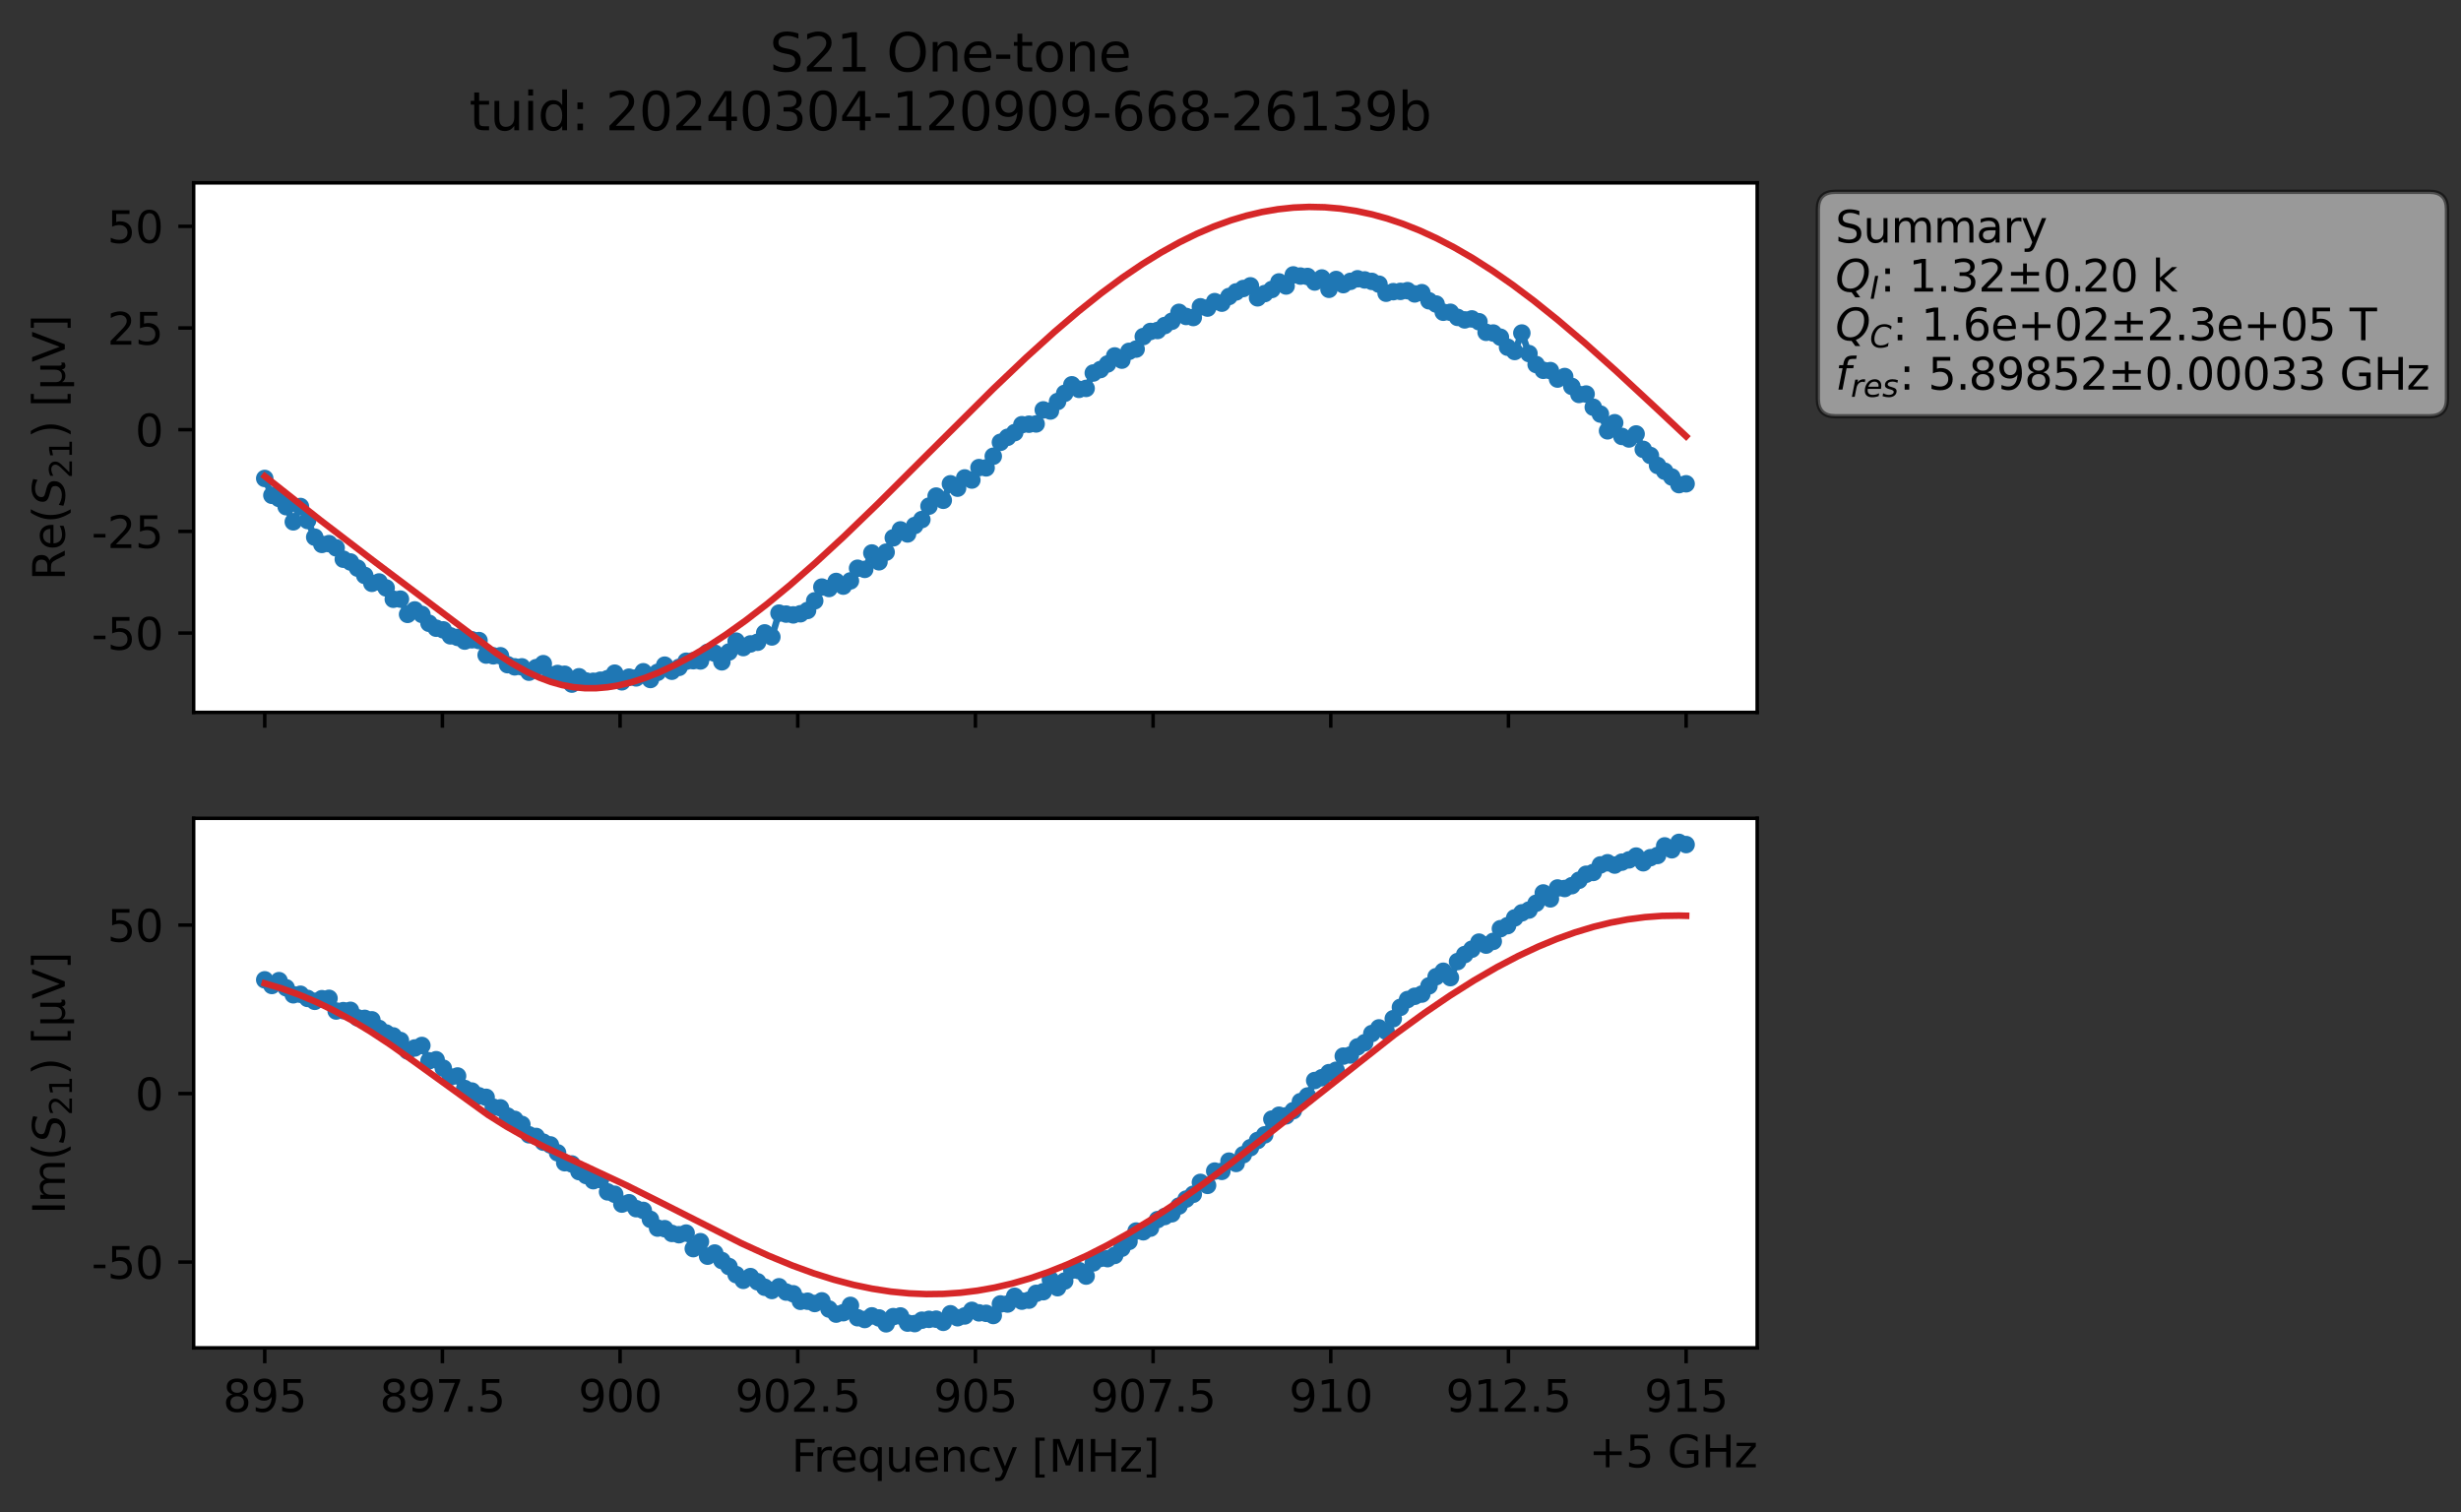 <?xml version="1.0" encoding="utf-8" standalone="no"?>
<!DOCTYPE svg PUBLIC "-//W3C//DTD SVG 1.1//EN"
  "http://www.w3.org/Graphics/SVG/1.1/DTD/svg11.dtd">
<svg xmlns:xlink="http://www.w3.org/1999/xlink" width="562.109pt" height="345.428pt" viewBox="0 0 562.109 345.428" xmlns="http://www.w3.org/2000/svg" version="1.1">
 <rect x="0" y="0" width="562.109" height="345.428" fill="#333333" stroke="none"/>
 <defs>
  <style type="text/css">*{stroke-linejoin: round; stroke-linecap: butt}</style>
 </defs>
 <g id="figure_1">
  <g id="patch_1">
   <path d="M 0 345.428 
L 562.109 345.428 
L 562.109 -0 
L 0 -0 
L 0 345.428 
z
" style="fill: none; opacity: 0"/>
  </g>
  <g id="axes_1">
   <g id="patch_2">
    <path d="M 44.233 162.72 
L 401.353 162.72 
L 401.353 41.76 
L 44.233 41.76 
z
" style="fill: #ffffff"/>
   </g>
   <g id="matplotlib.axis_1">
    <g id="xtick_1">
     <g id="line2d_1">
      <defs>
       <path id="m0244a93bf5" d="M 0 0 
L 0 3.5 
" style="stroke: #000000; stroke-width: 0.8"/>
      </defs>
      <g>
       <use xlink:href="#m0244a93bf5" x="60.466" y="162.72" style="stroke: #000000; stroke-width: 0.8"/>
      </g>
     </g>
    </g>
    <g id="xtick_2">
     <g id="line2d_2">
      <g>
       <use xlink:href="#m0244a93bf5" x="101.047" y="162.72" style="stroke: #000000; stroke-width: 0.8"/>
      </g>
     </g>
    </g>
    <g id="xtick_3">
     <g id="line2d_3">
      <g>
       <use xlink:href="#m0244a93bf5" x="141.629" y="162.72" style="stroke: #000000; stroke-width: 0.8"/>
      </g>
     </g>
    </g>
    <g id="xtick_4">
     <g id="line2d_4">
      <g>
       <use xlink:href="#m0244a93bf5" x="182.211" y="162.72" style="stroke: #000000; stroke-width: 0.8"/>
      </g>
     </g>
    </g>
    <g id="xtick_5">
     <g id="line2d_5">
      <g>
       <use xlink:href="#m0244a93bf5" x="222.793" y="162.72" style="stroke: #000000; stroke-width: 0.8"/>
      </g>
     </g>
    </g>
    <g id="xtick_6">
     <g id="line2d_6">
      <g>
       <use xlink:href="#m0244a93bf5" x="263.375" y="162.72" style="stroke: #000000; stroke-width: 0.8"/>
      </g>
     </g>
    </g>
    <g id="xtick_7">
     <g id="line2d_7">
      <g>
       <use xlink:href="#m0244a93bf5" x="303.956" y="162.72" style="stroke: #000000; stroke-width: 0.8"/>
      </g>
     </g>
    </g>
    <g id="xtick_8">
     <g id="line2d_8">
      <g>
       <use xlink:href="#m0244a93bf5" x="344.538" y="162.72" style="stroke: #000000; stroke-width: 0.8"/>
      </g>
     </g>
    </g>
    <g id="xtick_9">
     <g id="line2d_9">
      <g>
       <use xlink:href="#m0244a93bf5" x="385.12" y="162.72" style="stroke: #000000; stroke-width: 0.8"/>
      </g>
     </g>
    </g>
   </g>
   <g id="matplotlib.axis_2">
    <g id="ytick_1">
     <g id="line2d_10">
      <defs>
       <path id="m810e837e6b" d="M 0 0 
L -3.5 0 
" style="stroke: #000000; stroke-width: 0.8"/>
      </defs>
      <g>
       <use xlink:href="#m810e837e6b" x="44.233" y="144.602" style="stroke: #000000; stroke-width: 0.8"/>
      </g>
     </g>
     <g id="text_1">
      <!-- -50 -->
      <g transform="translate(20.9 148.401) scale(0.1 -0.1)">
       <defs>
        <path id="DejaVuSans-2d" d="M 313 2009 
L 1997 2009 
L 1997 1497 
L 313 1497 
L 313 2009 
z
" transform="scale(0.016)"/>
        <path id="DejaVuSans-35" d="M 691 4666 
L 3169 4666 
L 3169 4134 
L 1269 4134 
L 1269 2991 
Q 1406 3038 1543 3061 
Q 1681 3084 1819 3084 
Q 2600 3084 3056 2656 
Q 3513 2228 3513 1497 
Q 3513 744 3044 326 
Q 2575 -91 1722 -91 
Q 1428 -91 1123 -41 
Q 819 9 494 109 
L 494 744 
Q 775 591 1075 516 
Q 1375 441 1709 441 
Q 2250 441 2565 725 
Q 2881 1009 2881 1497 
Q 2881 1984 2565 2268 
Q 2250 2553 1709 2553 
Q 1456 2553 1204 2497 
Q 953 2441 691 2322 
L 691 4666 
z
" transform="scale(0.016)"/>
        <path id="DejaVuSans-30" d="M 2034 4250 
Q 1547 4250 1301 3770 
Q 1056 3291 1056 2328 
Q 1056 1369 1301 889 
Q 1547 409 2034 409 
Q 2525 409 2770 889 
Q 3016 1369 3016 2328 
Q 3016 3291 2770 3770 
Q 2525 4250 2034 4250 
z
M 2034 4750 
Q 2819 4750 3233 4129 
Q 3647 3509 3647 2328 
Q 3647 1150 3233 529 
Q 2819 -91 2034 -91 
Q 1250 -91 836 529 
Q 422 1150 422 2328 
Q 422 3509 836 4129 
Q 1250 4750 2034 4750 
z
" transform="scale(0.016)"/>
       </defs>
       <use xlink:href="#DejaVuSans-2d"/>
       <use xlink:href="#DejaVuSans-35" x="36.084"/>
       <use xlink:href="#DejaVuSans-30" x="99.707"/>
      </g>
     </g>
    </g>
    <g id="ytick_2">
     <g id="line2d_11">
      <g>
       <use xlink:href="#m810e837e6b" x="44.233" y="121.374" style="stroke: #000000; stroke-width: 0.8"/>
      </g>
     </g>
     <g id="text_2">
      <!-- -25 -->
      <g transform="translate(20.9 125.173) scale(0.1 -0.1)">
       <defs>
        <path id="DejaVuSans-32" d="M 1228 531 
L 3431 531 
L 3431 0 
L 469 0 
L 469 531 
Q 828 903 1448 1529 
Q 2069 2156 2228 2338 
Q 2531 2678 2651 2914 
Q 2772 3150 2772 3378 
Q 2772 3750 2511 3984 
Q 2250 4219 1831 4219 
Q 1534 4219 1204 4116 
Q 875 4013 500 3803 
L 500 4441 
Q 881 4594 1212 4672 
Q 1544 4750 1819 4750 
Q 2544 4750 2975 4387 
Q 3406 4025 3406 3419 
Q 3406 3131 3298 2873 
Q 3191 2616 2906 2266 
Q 2828 2175 2409 1742 
Q 1991 1309 1228 531 
z
" transform="scale(0.016)"/>
       </defs>
       <use xlink:href="#DejaVuSans-2d"/>
       <use xlink:href="#DejaVuSans-32" x="36.084"/>
       <use xlink:href="#DejaVuSans-35" x="99.707"/>
      </g>
     </g>
    </g>
    <g id="ytick_3">
     <g id="line2d_12">
      <g>
       <use xlink:href="#m810e837e6b" x="44.233" y="98.146" style="stroke: #000000; stroke-width: 0.8"/>
      </g>
     </g>
     <g id="text_3">
      <!-- 0 -->
      <g transform="translate(30.87 101.945) scale(0.1 -0.1)">
       <use xlink:href="#DejaVuSans-30"/>
      </g>
     </g>
    </g>
    <g id="ytick_4">
     <g id="line2d_13">
      <g>
       <use xlink:href="#m810e837e6b" x="44.233" y="74.918" style="stroke: #000000; stroke-width: 0.8"/>
      </g>
     </g>
     <g id="text_4">
      <!-- 25 -->
      <g transform="translate(24.508 78.718) scale(0.1 -0.1)">
       <use xlink:href="#DejaVuSans-32"/>
       <use xlink:href="#DejaVuSans-35" x="63.623"/>
      </g>
     </g>
    </g>
    <g id="ytick_5">
     <g id="line2d_14">
      <g>
       <use xlink:href="#m810e837e6b" x="44.233" y="51.691" style="stroke: #000000; stroke-width: 0.8"/>
      </g>
     </g>
     <g id="text_5">
      <!-- 50 -->
      <g transform="translate(24.508 55.49) scale(0.1 -0.1)">
       <use xlink:href="#DejaVuSans-35"/>
       <use xlink:href="#DejaVuSans-30" x="63.623"/>
      </g>
     </g>
    </g>
    <g id="text_6">
     <!-- Re$(S_{21})$ [μV] -->
     <g transform="translate(14.8 132.59) rotate(-90) scale(0.1 -0.1)">
      <defs>
       <path id="DejaVuSans-52" d="M 2841 2188 
Q 3044 2119 3236 1894 
Q 3428 1669 3622 1275 
L 4263 0 
L 3584 0 
L 2988 1197 
Q 2756 1666 2539 1819 
Q 2322 1972 1947 1972 
L 1259 1972 
L 1259 0 
L 628 0 
L 628 4666 
L 2053 4666 
Q 2853 4666 3247 4331 
Q 3641 3997 3641 3322 
Q 3641 2881 3436 2590 
Q 3231 2300 2841 2188 
z
M 1259 4147 
L 1259 2491 
L 2053 2491 
Q 2509 2491 2742 2702 
Q 2975 2913 2975 3322 
Q 2975 3731 2742 3939 
Q 2509 4147 2053 4147 
L 1259 4147 
z
" transform="scale(0.016)"/>
       <path id="DejaVuSans-65" d="M 3597 1894 
L 3597 1613 
L 953 1613 
Q 991 1019 1311 708 
Q 1631 397 2203 397 
Q 2534 397 2845 478 
Q 3156 559 3463 722 
L 3463 178 
Q 3153 47 2828 -22 
Q 2503 -91 2169 -91 
Q 1331 -91 842 396 
Q 353 884 353 1716 
Q 353 2575 817 3079 
Q 1281 3584 2069 3584 
Q 2775 3584 3186 3129 
Q 3597 2675 3597 1894 
z
M 3022 2063 
Q 3016 2534 2758 2815 
Q 2500 3097 2075 3097 
Q 1594 3097 1305 2825 
Q 1016 2553 972 2059 
L 3022 2063 
z
" transform="scale(0.016)"/>
       <path id="DejaVuSans-28" d="M 1984 4856 
Q 1566 4138 1362 3434 
Q 1159 2731 1159 2009 
Q 1159 1288 1364 580 
Q 1569 -128 1984 -844 
L 1484 -844 
Q 1016 -109 783 600 
Q 550 1309 550 2009 
Q 550 2706 781 3412 
Q 1013 4119 1484 4856 
L 1984 4856 
z
" transform="scale(0.016)"/>
       <path id="DejaVuSans-Oblique-53" d="M 3859 4513 
L 3738 3897 
Q 3422 4066 3111 4152 
Q 2800 4238 2509 4238 
Q 1944 4238 1609 3991 
Q 1275 3744 1275 3334 
Q 1275 3109 1398 2989 
Q 1522 2869 2034 2731 
L 2413 2638 
Q 3053 2472 3303 2217 
Q 3553 1963 3553 1503 
Q 3553 797 2998 353 
Q 2444 -91 1538 -91 
Q 1166 -91 791 -17 
Q 416 56 38 206 
L 166 856 
Q 513 641 861 531 
Q 1209 422 1556 422 
Q 2147 422 2503 684 
Q 2859 947 2859 1369 
Q 2859 1650 2717 1795 
Q 2575 1941 2106 2059 
L 1728 2156 
Q 1081 2325 845 2545 
Q 609 2766 609 3163 
Q 609 3859 1145 4304 
Q 1681 4750 2541 4750 
Q 2875 4750 3203 4690 
Q 3531 4631 3859 4513 
z
" transform="scale(0.016)"/>
       <path id="DejaVuSans-31" d="M 794 531 
L 1825 531 
L 1825 4091 
L 703 3866 
L 703 4441 
L 1819 4666 
L 2450 4666 
L 2450 531 
L 3481 531 
L 3481 0 
L 794 0 
L 794 531 
z
" transform="scale(0.016)"/>
       <path id="DejaVuSans-29" d="M 513 4856 
L 1013 4856 
Q 1481 4119 1714 3412 
Q 1947 2706 1947 2009 
Q 1947 1309 1714 600 
Q 1481 -109 1013 -844 
L 513 -844 
Q 928 -128 1133 580 
Q 1338 1288 1338 2009 
Q 1338 2731 1133 3434 
Q 928 4138 513 4856 
z
" transform="scale(0.016)"/>
       <path id="DejaVuSans-20" transform="scale(0.016)"/>
       <path id="DejaVuSans-5b" d="M 550 4863 
L 1875 4863 
L 1875 4416 
L 1125 4416 
L 1125 -397 
L 1875 -397 
L 1875 -844 
L 550 -844 
L 550 4863 
z
" transform="scale(0.016)"/>
       <path id="DejaVuSans-3bc" d="M 544 -1331 
L 544 3500 
L 1119 3500 
L 1119 1325 
Q 1119 872 1334 640 
Q 1550 409 1972 409 
Q 2434 409 2667 671 
Q 2900 934 2900 1459 
L 2900 3500 
L 3475 3500 
L 3475 806 
Q 3475 619 3529 530 
Q 3584 441 3700 441 
Q 3728 441 3778 458 
Q 3828 475 3916 513 
L 3916 50 
Q 3788 -22 3673 -56 
Q 3559 -91 3450 -91 
Q 3234 -91 3106 31 
Q 2978 153 2931 403 
Q 2775 156 2548 32 
Q 2322 -91 2016 -91 
Q 1697 -91 1473 31 
Q 1250 153 1119 397 
L 1119 -1331 
L 544 -1331 
z
" transform="scale(0.016)"/>
       <path id="DejaVuSans-56" d="M 1831 0 
L 50 4666 
L 709 4666 
L 2188 738 
L 3669 4666 
L 4325 4666 
L 2547 0 
L 1831 0 
z
" transform="scale(0.016)"/>
       <path id="DejaVuSans-5d" d="M 1947 4863 
L 1947 -844 
L 622 -844 
L 622 -397 
L 1369 -397 
L 1369 4416 
L 622 4416 
L 622 4863 
L 1947 4863 
z
" transform="scale(0.016)"/>
      </defs>
      <use xlink:href="#DejaVuSans-52" transform="translate(0 0.016)"/>
      <use xlink:href="#DejaVuSans-65" transform="translate(69.482 0.016)"/>
      <use xlink:href="#DejaVuSans-28" transform="translate(131.006 0.016)"/>
      <use xlink:href="#DejaVuSans-Oblique-53" transform="translate(170.02 0.016)"/>
      <use xlink:href="#DejaVuSans-32" transform="translate(233.496 -16.391) scale(0.7)"/>
      <use xlink:href="#DejaVuSans-31" transform="translate(278.032 -16.391) scale(0.7)"/>
      <use xlink:href="#DejaVuSans-29" transform="translate(325.303 0.016)"/>
      <use xlink:href="#DejaVuSans-20" transform="translate(364.316 0.016)"/>
      <use xlink:href="#DejaVuSans-5b" transform="translate(396.104 0.016)"/>
      <use xlink:href="#DejaVuSans-3bc" transform="translate(435.117 0.016)"/>
      <use xlink:href="#DejaVuSans-56" transform="translate(498.74 0.016)"/>
      <use xlink:href="#DejaVuSans-5d" transform="translate(567.148 0.016)"/>
     </g>
    </g>
   </g>
   <g id="line2d_15">
    <path d="M 60.466 109.285 
L 62.097 113.135 
L 63.728 113.856 
L 65.36 115.734 
L 66.991 119.195 
L 68.623 115.689 
L 70.254 118.891 
L 71.886 122.693 
L 73.517 124.349 
L 75.148 124.169 
L 76.78 125.136 
L 78.411 127.727 
L 80.043 128.362 
L 81.674 129.768 
L 84.937 133.24 
L 86.568 132.928 
L 88.2 134.293 
L 89.831 136.875 
L 91.463 136.847 
L 93.094 140.331 
L 94.726 139.313 
L 96.357 140.341 
L 97.988 142.364 
L 99.62 143.487 
L 101.251 143.867 
L 102.883 145.237 
L 104.514 145.587 
L 106.146 146.435 
L 107.777 146.136 
L 109.408 146.314 
L 111.04 149.628 
L 112.671 149.796 
L 114.303 149.781 
L 115.934 151.82 
L 117.566 152.315 
L 119.197 152.318 
L 120.828 153.539 
L 124.091 151.588 
L 125.723 154.112 
L 127.354 153.832 
L 128.986 154.01 
L 130.617 156.257 
L 132.248 154.583 
L 133.88 155.55 
L 135.511 155.613 
L 138.774 155.014 
L 140.406 153.759 
L 142.037 155.733 
L 143.668 154.673 
L 145.3 154.839 
L 146.931 153.438 
L 148.563 155.206 
L 151.826 151.928 
L 153.457 153.32 
L 155.088 152.438 
L 156.72 151.033 
L 158.351 150.908 
L 159.983 150.969 
L 161.614 149.007 
L 163.246 149.195 
L 164.877 151.17 
L 166.508 148.921 
L 168.14 146.439 
L 169.771 147.917 
L 171.403 147.081 
L 173.034 146.699 
L 174.666 144.559 
L 176.297 145.487 
L 177.928 140.043 
L 181.191 140.45 
L 182.823 140.189 
L 184.454 139.437 
L 186.086 137.233 
L 187.717 134.095 
L 189.349 134.421 
L 190.98 132.814 
L 192.611 133.88 
L 194.243 132.68 
L 195.874 129.794 
L 197.506 130.055 
L 199.137 126.309 
L 200.769 128.318 
L 202.4 126.123 
L 204.031 122.848 
L 205.663 121.036 
L 207.294 121.957 
L 208.926 120.034 
L 210.557 118.672 
L 212.189 115.609 
L 213.82 113.312 
L 215.451 114.27 
L 217.083 110.506 
L 218.714 111.505 
L 220.346 109.168 
L 221.977 109.649 
L 223.609 106.804 
L 225.24 106.865 
L 226.871 104.212 
L 228.503 101.033 
L 231.766 98.808 
L 233.397 97.005 
L 236.66 96.83 
L 238.291 93.622 
L 239.923 93.877 
L 241.554 91.712 
L 244.817 87.893 
L 246.449 88.934 
L 248.08 88.715 
L 249.711 85.2 
L 251.343 84.408 
L 252.974 83.134 
L 254.606 81.299 
L 256.237 82.26 
L 257.869 80.256 
L 259.5 79.736 
L 261.131 76.878 
L 262.763 75.711 
L 264.394 75.488 
L 266.026 74.362 
L 267.657 73.382 
L 269.289 71.341 
L 270.92 72.285 
L 272.551 72.525 
L 274.183 70.081 
L 275.814 70.37 
L 277.446 68.894 
L 279.077 69.245 
L 280.709 67.726 
L 282.34 66.673 
L 283.971 65.903 
L 285.603 65.288 
L 287.234 68.028 
L 290.497 66.117 
L 292.129 64.396 
L 293.76 65.326 
L 295.391 62.793 
L 297.023 63.06 
L 298.654 63.15 
L 300.286 64.414 
L 301.917 63.496 
L 303.549 66.08 
L 305.18 63.84 
L 306.811 65.014 
L 308.443 64.264 
L 310.074 63.676 
L 313.337 64.275 
L 314.969 64.913 
L 316.6 66.975 
L 318.231 66.62 
L 321.494 66.389 
L 323.126 67.136 
L 324.757 66.849 
L 326.389 68.7 
L 328.02 69.444 
L 329.651 71.318 
L 331.283 71.329 
L 332.914 72.494 
L 334.546 73.068 
L 336.177 72.843 
L 337.809 73.486 
L 339.44 75.907 
L 341.071 76.068 
L 342.703 77.022 
L 344.334 79.307 
L 345.966 80.286 
L 347.597 76.067 
L 349.229 80.765 
L 350.86 83.253 
L 352.491 84.579 
L 354.123 84.651 
L 355.754 86.583 
L 357.386 86.002 
L 359.017 88.263 
L 360.649 90.093 
L 362.28 90.003 
L 363.911 93.013 
L 365.543 94.583 
L 367.174 98.404 
L 368.806 96.557 
L 370.437 99.683 
L 372.069 100.264 
L 373.7 99.122 
L 375.332 102.642 
L 376.963 104.041 
L 378.594 106.316 
L 381.857 108.956 
L 383.489 110.698 
L 385.12 110.503 
L 385.12 110.503 
" clip-path="url(#p2bbdaca6a3)" style="fill: none; stroke: #1f77b4; stroke-width: 1.5; stroke-linecap: square"/>
    <defs>
     <path id="me250fccd1d" d="M 0 1.5 
C 0.398 1.5 0.779 1.342 1.061 1.061 
C 1.342 0.779 1.5 0.398 1.5 0 
C 1.5 -0.398 1.342 -0.779 1.061 -1.061 
C 0.779 -1.342 0.398 -1.5 0 -1.5 
C -0.398 -1.5 -0.779 -1.342 -1.061 -1.061 
C -1.342 -0.779 -1.5 -0.398 -1.5 0 
C -1.5 0.398 -1.342 0.779 -1.061 1.061 
C -0.779 1.342 -0.398 1.5 0 1.5 
z
" style="stroke: #1f77b4"/>
    </defs>
    <g clip-path="url(#p2bbdaca6a3)">
     <use xlink:href="#me250fccd1d" x="60.466" y="109.285" style="fill: #1f77b4; stroke: #1f77b4"/>
     <use xlink:href="#me250fccd1d" x="62.097" y="113.135" style="fill: #1f77b4; stroke: #1f77b4"/>
     <use xlink:href="#me250fccd1d" x="63.728" y="113.856" style="fill: #1f77b4; stroke: #1f77b4"/>
     <use xlink:href="#me250fccd1d" x="65.36" y="115.734" style="fill: #1f77b4; stroke: #1f77b4"/>
     <use xlink:href="#me250fccd1d" x="66.991" y="119.195" style="fill: #1f77b4; stroke: #1f77b4"/>
     <use xlink:href="#me250fccd1d" x="68.623" y="115.689" style="fill: #1f77b4; stroke: #1f77b4"/>
     <use xlink:href="#me250fccd1d" x="70.254" y="118.891" style="fill: #1f77b4; stroke: #1f77b4"/>
     <use xlink:href="#me250fccd1d" x="71.886" y="122.693" style="fill: #1f77b4; stroke: #1f77b4"/>
     <use xlink:href="#me250fccd1d" x="73.517" y="124.349" style="fill: #1f77b4; stroke: #1f77b4"/>
     <use xlink:href="#me250fccd1d" x="75.148" y="124.169" style="fill: #1f77b4; stroke: #1f77b4"/>
     <use xlink:href="#me250fccd1d" x="76.78" y="125.136" style="fill: #1f77b4; stroke: #1f77b4"/>
     <use xlink:href="#me250fccd1d" x="78.411" y="127.727" style="fill: #1f77b4; stroke: #1f77b4"/>
     <use xlink:href="#me250fccd1d" x="80.043" y="128.362" style="fill: #1f77b4; stroke: #1f77b4"/>
     <use xlink:href="#me250fccd1d" x="81.674" y="129.768" style="fill: #1f77b4; stroke: #1f77b4"/>
     <use xlink:href="#me250fccd1d" x="83.306" y="131.44" style="fill: #1f77b4; stroke: #1f77b4"/>
     <use xlink:href="#me250fccd1d" x="84.937" y="133.24" style="fill: #1f77b4; stroke: #1f77b4"/>
     <use xlink:href="#me250fccd1d" x="86.568" y="132.928" style="fill: #1f77b4; stroke: #1f77b4"/>
     <use xlink:href="#me250fccd1d" x="88.2" y="134.293" style="fill: #1f77b4; stroke: #1f77b4"/>
     <use xlink:href="#me250fccd1d" x="89.831" y="136.875" style="fill: #1f77b4; stroke: #1f77b4"/>
     <use xlink:href="#me250fccd1d" x="91.463" y="136.847" style="fill: #1f77b4; stroke: #1f77b4"/>
     <use xlink:href="#me250fccd1d" x="93.094" y="140.331" style="fill: #1f77b4; stroke: #1f77b4"/>
     <use xlink:href="#me250fccd1d" x="94.726" y="139.313" style="fill: #1f77b4; stroke: #1f77b4"/>
     <use xlink:href="#me250fccd1d" x="96.357" y="140.341" style="fill: #1f77b4; stroke: #1f77b4"/>
     <use xlink:href="#me250fccd1d" x="97.988" y="142.364" style="fill: #1f77b4; stroke: #1f77b4"/>
     <use xlink:href="#me250fccd1d" x="99.62" y="143.487" style="fill: #1f77b4; stroke: #1f77b4"/>
     <use xlink:href="#me250fccd1d" x="101.251" y="143.867" style="fill: #1f77b4; stroke: #1f77b4"/>
     <use xlink:href="#me250fccd1d" x="102.883" y="145.237" style="fill: #1f77b4; stroke: #1f77b4"/>
     <use xlink:href="#me250fccd1d" x="104.514" y="145.587" style="fill: #1f77b4; stroke: #1f77b4"/>
     <use xlink:href="#me250fccd1d" x="106.146" y="146.435" style="fill: #1f77b4; stroke: #1f77b4"/>
     <use xlink:href="#me250fccd1d" x="107.777" y="146.136" style="fill: #1f77b4; stroke: #1f77b4"/>
     <use xlink:href="#me250fccd1d" x="109.408" y="146.314" style="fill: #1f77b4; stroke: #1f77b4"/>
     <use xlink:href="#me250fccd1d" x="111.04" y="149.628" style="fill: #1f77b4; stroke: #1f77b4"/>
     <use xlink:href="#me250fccd1d" x="112.671" y="149.796" style="fill: #1f77b4; stroke: #1f77b4"/>
     <use xlink:href="#me250fccd1d" x="114.303" y="149.781" style="fill: #1f77b4; stroke: #1f77b4"/>
     <use xlink:href="#me250fccd1d" x="115.934" y="151.82" style="fill: #1f77b4; stroke: #1f77b4"/>
     <use xlink:href="#me250fccd1d" x="117.566" y="152.315" style="fill: #1f77b4; stroke: #1f77b4"/>
     <use xlink:href="#me250fccd1d" x="119.197" y="152.318" style="fill: #1f77b4; stroke: #1f77b4"/>
     <use xlink:href="#me250fccd1d" x="120.828" y="153.539" style="fill: #1f77b4; stroke: #1f77b4"/>
     <use xlink:href="#me250fccd1d" x="122.46" y="152.501" style="fill: #1f77b4; stroke: #1f77b4"/>
     <use xlink:href="#me250fccd1d" x="124.091" y="151.588" style="fill: #1f77b4; stroke: #1f77b4"/>
     <use xlink:href="#me250fccd1d" x="125.723" y="154.112" style="fill: #1f77b4; stroke: #1f77b4"/>
     <use xlink:href="#me250fccd1d" x="127.354" y="153.832" style="fill: #1f77b4; stroke: #1f77b4"/>
     <use xlink:href="#me250fccd1d" x="128.986" y="154.01" style="fill: #1f77b4; stroke: #1f77b4"/>
     <use xlink:href="#me250fccd1d" x="130.617" y="156.257" style="fill: #1f77b4; stroke: #1f77b4"/>
     <use xlink:href="#me250fccd1d" x="132.248" y="154.583" style="fill: #1f77b4; stroke: #1f77b4"/>
     <use xlink:href="#me250fccd1d" x="133.88" y="155.55" style="fill: #1f77b4; stroke: #1f77b4"/>
     <use xlink:href="#me250fccd1d" x="135.511" y="155.613" style="fill: #1f77b4; stroke: #1f77b4"/>
     <use xlink:href="#me250fccd1d" x="137.143" y="155.365" style="fill: #1f77b4; stroke: #1f77b4"/>
     <use xlink:href="#me250fccd1d" x="138.774" y="155.014" style="fill: #1f77b4; stroke: #1f77b4"/>
     <use xlink:href="#me250fccd1d" x="140.406" y="153.759" style="fill: #1f77b4; stroke: #1f77b4"/>
     <use xlink:href="#me250fccd1d" x="142.037" y="155.733" style="fill: #1f77b4; stroke: #1f77b4"/>
     <use xlink:href="#me250fccd1d" x="143.668" y="154.673" style="fill: #1f77b4; stroke: #1f77b4"/>
     <use xlink:href="#me250fccd1d" x="145.3" y="154.839" style="fill: #1f77b4; stroke: #1f77b4"/>
     <use xlink:href="#me250fccd1d" x="146.931" y="153.438" style="fill: #1f77b4; stroke: #1f77b4"/>
     <use xlink:href="#me250fccd1d" x="148.563" y="155.206" style="fill: #1f77b4; stroke: #1f77b4"/>
     <use xlink:href="#me250fccd1d" x="150.194" y="153.574" style="fill: #1f77b4; stroke: #1f77b4"/>
     <use xlink:href="#me250fccd1d" x="151.826" y="151.928" style="fill: #1f77b4; stroke: #1f77b4"/>
     <use xlink:href="#me250fccd1d" x="153.457" y="153.32" style="fill: #1f77b4; stroke: #1f77b4"/>
     <use xlink:href="#me250fccd1d" x="155.088" y="152.438" style="fill: #1f77b4; stroke: #1f77b4"/>
     <use xlink:href="#me250fccd1d" x="156.72" y="151.033" style="fill: #1f77b4; stroke: #1f77b4"/>
     <use xlink:href="#me250fccd1d" x="158.351" y="150.908" style="fill: #1f77b4; stroke: #1f77b4"/>
     <use xlink:href="#me250fccd1d" x="159.983" y="150.969" style="fill: #1f77b4; stroke: #1f77b4"/>
     <use xlink:href="#me250fccd1d" x="161.614" y="149.007" style="fill: #1f77b4; stroke: #1f77b4"/>
     <use xlink:href="#me250fccd1d" x="163.246" y="149.195" style="fill: #1f77b4; stroke: #1f77b4"/>
     <use xlink:href="#me250fccd1d" x="164.877" y="151.17" style="fill: #1f77b4; stroke: #1f77b4"/>
     <use xlink:href="#me250fccd1d" x="166.508" y="148.921" style="fill: #1f77b4; stroke: #1f77b4"/>
     <use xlink:href="#me250fccd1d" x="168.14" y="146.439" style="fill: #1f77b4; stroke: #1f77b4"/>
     <use xlink:href="#me250fccd1d" x="169.771" y="147.917" style="fill: #1f77b4; stroke: #1f77b4"/>
     <use xlink:href="#me250fccd1d" x="171.403" y="147.081" style="fill: #1f77b4; stroke: #1f77b4"/>
     <use xlink:href="#me250fccd1d" x="173.034" y="146.699" style="fill: #1f77b4; stroke: #1f77b4"/>
     <use xlink:href="#me250fccd1d" x="174.666" y="144.559" style="fill: #1f77b4; stroke: #1f77b4"/>
     <use xlink:href="#me250fccd1d" x="176.297" y="145.487" style="fill: #1f77b4; stroke: #1f77b4"/>
     <use xlink:href="#me250fccd1d" x="177.928" y="140.043" style="fill: #1f77b4; stroke: #1f77b4"/>
     <use xlink:href="#me250fccd1d" x="179.56" y="140.267" style="fill: #1f77b4; stroke: #1f77b4"/>
     <use xlink:href="#me250fccd1d" x="181.191" y="140.45" style="fill: #1f77b4; stroke: #1f77b4"/>
     <use xlink:href="#me250fccd1d" x="182.823" y="140.189" style="fill: #1f77b4; stroke: #1f77b4"/>
     <use xlink:href="#me250fccd1d" x="184.454" y="139.437" style="fill: #1f77b4; stroke: #1f77b4"/>
     <use xlink:href="#me250fccd1d" x="186.086" y="137.233" style="fill: #1f77b4; stroke: #1f77b4"/>
     <use xlink:href="#me250fccd1d" x="187.717" y="134.095" style="fill: #1f77b4; stroke: #1f77b4"/>
     <use xlink:href="#me250fccd1d" x="189.349" y="134.421" style="fill: #1f77b4; stroke: #1f77b4"/>
     <use xlink:href="#me250fccd1d" x="190.98" y="132.814" style="fill: #1f77b4; stroke: #1f77b4"/>
     <use xlink:href="#me250fccd1d" x="192.611" y="133.88" style="fill: #1f77b4; stroke: #1f77b4"/>
     <use xlink:href="#me250fccd1d" x="194.243" y="132.68" style="fill: #1f77b4; stroke: #1f77b4"/>
     <use xlink:href="#me250fccd1d" x="195.874" y="129.794" style="fill: #1f77b4; stroke: #1f77b4"/>
     <use xlink:href="#me250fccd1d" x="197.506" y="130.055" style="fill: #1f77b4; stroke: #1f77b4"/>
     <use xlink:href="#me250fccd1d" x="199.137" y="126.309" style="fill: #1f77b4; stroke: #1f77b4"/>
     <use xlink:href="#me250fccd1d" x="200.769" y="128.318" style="fill: #1f77b4; stroke: #1f77b4"/>
     <use xlink:href="#me250fccd1d" x="202.4" y="126.123" style="fill: #1f77b4; stroke: #1f77b4"/>
     <use xlink:href="#me250fccd1d" x="204.031" y="122.848" style="fill: #1f77b4; stroke: #1f77b4"/>
     <use xlink:href="#me250fccd1d" x="205.663" y="121.036" style="fill: #1f77b4; stroke: #1f77b4"/>
     <use xlink:href="#me250fccd1d" x="207.294" y="121.957" style="fill: #1f77b4; stroke: #1f77b4"/>
     <use xlink:href="#me250fccd1d" x="208.926" y="120.034" style="fill: #1f77b4; stroke: #1f77b4"/>
     <use xlink:href="#me250fccd1d" x="210.557" y="118.672" style="fill: #1f77b4; stroke: #1f77b4"/>
     <use xlink:href="#me250fccd1d" x="212.189" y="115.609" style="fill: #1f77b4; stroke: #1f77b4"/>
     <use xlink:href="#me250fccd1d" x="213.82" y="113.312" style="fill: #1f77b4; stroke: #1f77b4"/>
     <use xlink:href="#me250fccd1d" x="215.451" y="114.27" style="fill: #1f77b4; stroke: #1f77b4"/>
     <use xlink:href="#me250fccd1d" x="217.083" y="110.506" style="fill: #1f77b4; stroke: #1f77b4"/>
     <use xlink:href="#me250fccd1d" x="218.714" y="111.505" style="fill: #1f77b4; stroke: #1f77b4"/>
     <use xlink:href="#me250fccd1d" x="220.346" y="109.168" style="fill: #1f77b4; stroke: #1f77b4"/>
     <use xlink:href="#me250fccd1d" x="221.977" y="109.649" style="fill: #1f77b4; stroke: #1f77b4"/>
     <use xlink:href="#me250fccd1d" x="223.609" y="106.804" style="fill: #1f77b4; stroke: #1f77b4"/>
     <use xlink:href="#me250fccd1d" x="225.24" y="106.865" style="fill: #1f77b4; stroke: #1f77b4"/>
     <use xlink:href="#me250fccd1d" x="226.871" y="104.212" style="fill: #1f77b4; stroke: #1f77b4"/>
     <use xlink:href="#me250fccd1d" x="228.503" y="101.033" style="fill: #1f77b4; stroke: #1f77b4"/>
     <use xlink:href="#me250fccd1d" x="230.134" y="99.883" style="fill: #1f77b4; stroke: #1f77b4"/>
     <use xlink:href="#me250fccd1d" x="231.766" y="98.808" style="fill: #1f77b4; stroke: #1f77b4"/>
     <use xlink:href="#me250fccd1d" x="233.397" y="97.005" style="fill: #1f77b4; stroke: #1f77b4"/>
     <use xlink:href="#me250fccd1d" x="235.029" y="96.894" style="fill: #1f77b4; stroke: #1f77b4"/>
     <use xlink:href="#me250fccd1d" x="236.66" y="96.83" style="fill: #1f77b4; stroke: #1f77b4"/>
     <use xlink:href="#me250fccd1d" x="238.291" y="93.622" style="fill: #1f77b4; stroke: #1f77b4"/>
     <use xlink:href="#me250fccd1d" x="239.923" y="93.877" style="fill: #1f77b4; stroke: #1f77b4"/>
     <use xlink:href="#me250fccd1d" x="241.554" y="91.712" style="fill: #1f77b4; stroke: #1f77b4"/>
     <use xlink:href="#me250fccd1d" x="243.186" y="89.842" style="fill: #1f77b4; stroke: #1f77b4"/>
     <use xlink:href="#me250fccd1d" x="244.817" y="87.893" style="fill: #1f77b4; stroke: #1f77b4"/>
     <use xlink:href="#me250fccd1d" x="246.449" y="88.934" style="fill: #1f77b4; stroke: #1f77b4"/>
     <use xlink:href="#me250fccd1d" x="248.08" y="88.715" style="fill: #1f77b4; stroke: #1f77b4"/>
     <use xlink:href="#me250fccd1d" x="249.711" y="85.2" style="fill: #1f77b4; stroke: #1f77b4"/>
     <use xlink:href="#me250fccd1d" x="251.343" y="84.408" style="fill: #1f77b4; stroke: #1f77b4"/>
     <use xlink:href="#me250fccd1d" x="252.974" y="83.134" style="fill: #1f77b4; stroke: #1f77b4"/>
     <use xlink:href="#me250fccd1d" x="254.606" y="81.299" style="fill: #1f77b4; stroke: #1f77b4"/>
     <use xlink:href="#me250fccd1d" x="256.237" y="82.26" style="fill: #1f77b4; stroke: #1f77b4"/>
     <use xlink:href="#me250fccd1d" x="257.869" y="80.256" style="fill: #1f77b4; stroke: #1f77b4"/>
     <use xlink:href="#me250fccd1d" x="259.5" y="79.736" style="fill: #1f77b4; stroke: #1f77b4"/>
     <use xlink:href="#me250fccd1d" x="261.131" y="76.878" style="fill: #1f77b4; stroke: #1f77b4"/>
     <use xlink:href="#me250fccd1d" x="262.763" y="75.711" style="fill: #1f77b4; stroke: #1f77b4"/>
     <use xlink:href="#me250fccd1d" x="264.394" y="75.488" style="fill: #1f77b4; stroke: #1f77b4"/>
     <use xlink:href="#me250fccd1d" x="266.026" y="74.362" style="fill: #1f77b4; stroke: #1f77b4"/>
     <use xlink:href="#me250fccd1d" x="267.657" y="73.382" style="fill: #1f77b4; stroke: #1f77b4"/>
     <use xlink:href="#me250fccd1d" x="269.289" y="71.341" style="fill: #1f77b4; stroke: #1f77b4"/>
     <use xlink:href="#me250fccd1d" x="270.92" y="72.285" style="fill: #1f77b4; stroke: #1f77b4"/>
     <use xlink:href="#me250fccd1d" x="272.551" y="72.525" style="fill: #1f77b4; stroke: #1f77b4"/>
     <use xlink:href="#me250fccd1d" x="274.183" y="70.081" style="fill: #1f77b4; stroke: #1f77b4"/>
     <use xlink:href="#me250fccd1d" x="275.814" y="70.37" style="fill: #1f77b4; stroke: #1f77b4"/>
     <use xlink:href="#me250fccd1d" x="277.446" y="68.894" style="fill: #1f77b4; stroke: #1f77b4"/>
     <use xlink:href="#me250fccd1d" x="279.077" y="69.245" style="fill: #1f77b4; stroke: #1f77b4"/>
     <use xlink:href="#me250fccd1d" x="280.709" y="67.726" style="fill: #1f77b4; stroke: #1f77b4"/>
     <use xlink:href="#me250fccd1d" x="282.34" y="66.673" style="fill: #1f77b4; stroke: #1f77b4"/>
     <use xlink:href="#me250fccd1d" x="283.971" y="65.903" style="fill: #1f77b4; stroke: #1f77b4"/>
     <use xlink:href="#me250fccd1d" x="285.603" y="65.288" style="fill: #1f77b4; stroke: #1f77b4"/>
     <use xlink:href="#me250fccd1d" x="287.234" y="68.028" style="fill: #1f77b4; stroke: #1f77b4"/>
     <use xlink:href="#me250fccd1d" x="288.866" y="67.059" style="fill: #1f77b4; stroke: #1f77b4"/>
     <use xlink:href="#me250fccd1d" x="290.497" y="66.117" style="fill: #1f77b4; stroke: #1f77b4"/>
     <use xlink:href="#me250fccd1d" x="292.129" y="64.396" style="fill: #1f77b4; stroke: #1f77b4"/>
     <use xlink:href="#me250fccd1d" x="293.76" y="65.326" style="fill: #1f77b4; stroke: #1f77b4"/>
     <use xlink:href="#me250fccd1d" x="295.391" y="62.793" style="fill: #1f77b4; stroke: #1f77b4"/>
     <use xlink:href="#me250fccd1d" x="297.023" y="63.06" style="fill: #1f77b4; stroke: #1f77b4"/>
     <use xlink:href="#me250fccd1d" x="298.654" y="63.15" style="fill: #1f77b4; stroke: #1f77b4"/>
     <use xlink:href="#me250fccd1d" x="300.286" y="64.414" style="fill: #1f77b4; stroke: #1f77b4"/>
     <use xlink:href="#me250fccd1d" x="301.917" y="63.496" style="fill: #1f77b4; stroke: #1f77b4"/>
     <use xlink:href="#me250fccd1d" x="303.549" y="66.08" style="fill: #1f77b4; stroke: #1f77b4"/>
     <use xlink:href="#me250fccd1d" x="305.18" y="63.84" style="fill: #1f77b4; stroke: #1f77b4"/>
     <use xlink:href="#me250fccd1d" x="306.811" y="65.014" style="fill: #1f77b4; stroke: #1f77b4"/>
     <use xlink:href="#me250fccd1d" x="308.443" y="64.264" style="fill: #1f77b4; stroke: #1f77b4"/>
     <use xlink:href="#me250fccd1d" x="310.074" y="63.676" style="fill: #1f77b4; stroke: #1f77b4"/>
     <use xlink:href="#me250fccd1d" x="311.706" y="63.939" style="fill: #1f77b4; stroke: #1f77b4"/>
     <use xlink:href="#me250fccd1d" x="313.337" y="64.275" style="fill: #1f77b4; stroke: #1f77b4"/>
     <use xlink:href="#me250fccd1d" x="314.969" y="64.913" style="fill: #1f77b4; stroke: #1f77b4"/>
     <use xlink:href="#me250fccd1d" x="316.6" y="66.975" style="fill: #1f77b4; stroke: #1f77b4"/>
     <use xlink:href="#me250fccd1d" x="318.231" y="66.62" style="fill: #1f77b4; stroke: #1f77b4"/>
     <use xlink:href="#me250fccd1d" x="319.863" y="66.554" style="fill: #1f77b4; stroke: #1f77b4"/>
     <use xlink:href="#me250fccd1d" x="321.494" y="66.389" style="fill: #1f77b4; stroke: #1f77b4"/>
     <use xlink:href="#me250fccd1d" x="323.126" y="67.136" style="fill: #1f77b4; stroke: #1f77b4"/>
     <use xlink:href="#me250fccd1d" x="324.757" y="66.849" style="fill: #1f77b4; stroke: #1f77b4"/>
     <use xlink:href="#me250fccd1d" x="326.389" y="68.7" style="fill: #1f77b4; stroke: #1f77b4"/>
     <use xlink:href="#me250fccd1d" x="328.02" y="69.444" style="fill: #1f77b4; stroke: #1f77b4"/>
     <use xlink:href="#me250fccd1d" x="329.651" y="71.318" style="fill: #1f77b4; stroke: #1f77b4"/>
     <use xlink:href="#me250fccd1d" x="331.283" y="71.329" style="fill: #1f77b4; stroke: #1f77b4"/>
     <use xlink:href="#me250fccd1d" x="332.914" y="72.494" style="fill: #1f77b4; stroke: #1f77b4"/>
     <use xlink:href="#me250fccd1d" x="334.546" y="73.068" style="fill: #1f77b4; stroke: #1f77b4"/>
     <use xlink:href="#me250fccd1d" x="336.177" y="72.843" style="fill: #1f77b4; stroke: #1f77b4"/>
     <use xlink:href="#me250fccd1d" x="337.809" y="73.486" style="fill: #1f77b4; stroke: #1f77b4"/>
     <use xlink:href="#me250fccd1d" x="339.44" y="75.907" style="fill: #1f77b4; stroke: #1f77b4"/>
     <use xlink:href="#me250fccd1d" x="341.071" y="76.068" style="fill: #1f77b4; stroke: #1f77b4"/>
     <use xlink:href="#me250fccd1d" x="342.703" y="77.022" style="fill: #1f77b4; stroke: #1f77b4"/>
     <use xlink:href="#me250fccd1d" x="344.334" y="79.307" style="fill: #1f77b4; stroke: #1f77b4"/>
     <use xlink:href="#me250fccd1d" x="345.966" y="80.286" style="fill: #1f77b4; stroke: #1f77b4"/>
     <use xlink:href="#me250fccd1d" x="347.597" y="76.067" style="fill: #1f77b4; stroke: #1f77b4"/>
     <use xlink:href="#me250fccd1d" x="349.229" y="80.765" style="fill: #1f77b4; stroke: #1f77b4"/>
     <use xlink:href="#me250fccd1d" x="350.86" y="83.253" style="fill: #1f77b4; stroke: #1f77b4"/>
     <use xlink:href="#me250fccd1d" x="352.491" y="84.579" style="fill: #1f77b4; stroke: #1f77b4"/>
     <use xlink:href="#me250fccd1d" x="354.123" y="84.651" style="fill: #1f77b4; stroke: #1f77b4"/>
     <use xlink:href="#me250fccd1d" x="355.754" y="86.583" style="fill: #1f77b4; stroke: #1f77b4"/>
     <use xlink:href="#me250fccd1d" x="357.386" y="86.002" style="fill: #1f77b4; stroke: #1f77b4"/>
     <use xlink:href="#me250fccd1d" x="359.017" y="88.263" style="fill: #1f77b4; stroke: #1f77b4"/>
     <use xlink:href="#me250fccd1d" x="360.649" y="90.093" style="fill: #1f77b4; stroke: #1f77b4"/>
     <use xlink:href="#me250fccd1d" x="362.28" y="90.003" style="fill: #1f77b4; stroke: #1f77b4"/>
     <use xlink:href="#me250fccd1d" x="363.911" y="93.013" style="fill: #1f77b4; stroke: #1f77b4"/>
     <use xlink:href="#me250fccd1d" x="365.543" y="94.583" style="fill: #1f77b4; stroke: #1f77b4"/>
     <use xlink:href="#me250fccd1d" x="367.174" y="98.404" style="fill: #1f77b4; stroke: #1f77b4"/>
     <use xlink:href="#me250fccd1d" x="368.806" y="96.557" style="fill: #1f77b4; stroke: #1f77b4"/>
     <use xlink:href="#me250fccd1d" x="370.437" y="99.683" style="fill: #1f77b4; stroke: #1f77b4"/>
     <use xlink:href="#me250fccd1d" x="372.069" y="100.264" style="fill: #1f77b4; stroke: #1f77b4"/>
     <use xlink:href="#me250fccd1d" x="373.7" y="99.122" style="fill: #1f77b4; stroke: #1f77b4"/>
     <use xlink:href="#me250fccd1d" x="375.332" y="102.642" style="fill: #1f77b4; stroke: #1f77b4"/>
     <use xlink:href="#me250fccd1d" x="376.963" y="104.041" style="fill: #1f77b4; stroke: #1f77b4"/>
     <use xlink:href="#me250fccd1d" x="378.594" y="106.316" style="fill: #1f77b4; stroke: #1f77b4"/>
     <use xlink:href="#me250fccd1d" x="380.226" y="107.635" style="fill: #1f77b4; stroke: #1f77b4"/>
     <use xlink:href="#me250fccd1d" x="381.857" y="108.956" style="fill: #1f77b4; stroke: #1f77b4"/>
     <use xlink:href="#me250fccd1d" x="383.489" y="110.698" style="fill: #1f77b4; stroke: #1f77b4"/>
     <use xlink:href="#me250fccd1d" x="385.12" y="110.503" style="fill: #1f77b4; stroke: #1f77b4"/>
    </g>
   </g>
   <g id="line2d_16">
    <path d="M 60.466 108.779 
L 73.14 118.795 
L 85.164 127.994 
L 113.437 149.261 
L 117.012 151.567 
L 120.262 153.395 
L 123.187 154.768 
L 125.786 155.745 
L 128.386 156.476 
L 130.986 156.958 
L 133.586 157.194 
L 136.186 157.192 
L 138.786 156.966 
L 141.385 156.532 
L 144.31 155.815 
L 147.235 154.877 
L 150.485 153.603 
L 154.06 151.948 
L 157.634 150.054 
L 161.534 147.743 
L 165.759 144.981 
L 170.309 141.736 
L 175.183 137.981 
L 180.383 133.693 
L 186.233 128.568 
L 192.732 122.564 
L 200.532 115.033 
L 211.581 104.016 
L 226.855 88.822 
L 234.33 81.704 
L 240.829 75.822 
L 246.354 71.111 
L 251.554 66.964 
L 256.428 63.364 
L 260.978 60.279 
L 265.203 57.673 
L 269.427 55.33 
L 273.327 53.414 
L 277.227 51.744 
L 281.127 50.329 
L 284.701 49.262 
L 288.276 48.418 
L 291.851 47.802 
L 295.426 47.416 
L 299.001 47.261 
L 302.575 47.338 
L 306.15 47.646 
L 309.725 48.182 
L 313.3 48.945 
L 316.874 49.93 
L 320.449 51.133 
L 324.349 52.686 
L 328.249 54.483 
L 332.148 56.512 
L 336.373 58.96 
L 340.923 61.869 
L 345.473 65.039 
L 350.347 68.698 
L 355.872 73.133 
L 362.047 78.394 
L 369.196 84.794 
L 378.945 93.85 
L 385.12 99.654 
L 385.12 99.654 
" clip-path="url(#p2bbdaca6a3)" style="fill: none; stroke: #d62728; stroke-width: 1.5; stroke-linecap: square"/>
   </g>
   <g id="patch_3">
    <path d="M 44.233 162.72 
L 44.233 41.76 
" style="fill: none; stroke: #000000; stroke-width: 0.8; stroke-linejoin: miter; stroke-linecap: square"/>
   </g>
   <g id="patch_4">
    <path d="M 401.353 162.72 
L 401.353 41.76 
" style="fill: none; stroke: #000000; stroke-width: 0.8; stroke-linejoin: miter; stroke-linecap: square"/>
   </g>
   <g id="patch_5">
    <path d="M 44.233 162.72 
L 401.353 162.72 
" style="fill: none; stroke: #000000; stroke-width: 0.8; stroke-linejoin: miter; stroke-linecap: square"/>
   </g>
   <g id="patch_6">
    <path d="M 44.233 41.76 
L 401.353 41.76 
" style="fill: none; stroke: #000000; stroke-width: 0.8; stroke-linejoin: miter; stroke-linecap: square"/>
   </g>
   <g id="text_7">
    <g id="patch_7">
     <path d="M 419.209 95.08 
L 554.909 95.08 
Q 558.909 95.08 558.909 91.08 
L 558.909 47.808 
Q 558.909 43.808 554.909 43.808 
L 419.209 43.808 
Q 415.209 43.808 415.209 47.808 
L 415.209 91.08 
Q 415.209 95.08 419.209 95.08 
z
" style="fill: #ffffff; opacity: 0.5; stroke: #000000; stroke-linejoin: miter"/>
    </g>
    <!-- Summary -->
    <g transform="translate(419.209 55.406) scale(0.1 -0.1)">
     <defs>
      <path id="DejaVuSans-53" d="M 3425 4513 
L 3425 3897 
Q 3066 4069 2747 4153 
Q 2428 4238 2131 4238 
Q 1616 4238 1336 4038 
Q 1056 3838 1056 3469 
Q 1056 3159 1242 3001 
Q 1428 2844 1947 2747 
L 2328 2669 
Q 3034 2534 3370 2195 
Q 3706 1856 3706 1288 
Q 3706 609 3251 259 
Q 2797 -91 1919 -91 
Q 1588 -91 1214 -16 
Q 841 59 441 206 
L 441 856 
Q 825 641 1194 531 
Q 1563 422 1919 422 
Q 2459 422 2753 634 
Q 3047 847 3047 1241 
Q 3047 1584 2836 1778 
Q 2625 1972 2144 2069 
L 1759 2144 
Q 1053 2284 737 2584 
Q 422 2884 422 3419 
Q 422 4038 858 4394 
Q 1294 4750 2059 4750 
Q 2388 4750 2728 4690 
Q 3069 4631 3425 4513 
z
" transform="scale(0.016)"/>
      <path id="DejaVuSans-75" d="M 544 1381 
L 544 3500 
L 1119 3500 
L 1119 1403 
Q 1119 906 1312 657 
Q 1506 409 1894 409 
Q 2359 409 2629 706 
Q 2900 1003 2900 1516 
L 2900 3500 
L 3475 3500 
L 3475 0 
L 2900 0 
L 2900 538 
Q 2691 219 2414 64 
Q 2138 -91 1772 -91 
Q 1169 -91 856 284 
Q 544 659 544 1381 
z
M 1991 3584 
L 1991 3584 
z
" transform="scale(0.016)"/>
      <path id="DejaVuSans-6d" d="M 3328 2828 
Q 3544 3216 3844 3400 
Q 4144 3584 4550 3584 
Q 5097 3584 5394 3201 
Q 5691 2819 5691 2113 
L 5691 0 
L 5113 0 
L 5113 2094 
Q 5113 2597 4934 2840 
Q 4756 3084 4391 3084 
Q 3944 3084 3684 2787 
Q 3425 2491 3425 1978 
L 3425 0 
L 2847 0 
L 2847 2094 
Q 2847 2600 2669 2842 
Q 2491 3084 2119 3084 
Q 1678 3084 1418 2786 
Q 1159 2488 1159 1978 
L 1159 0 
L 581 0 
L 581 3500 
L 1159 3500 
L 1159 2956 
Q 1356 3278 1631 3431 
Q 1906 3584 2284 3584 
Q 2666 3584 2933 3390 
Q 3200 3197 3328 2828 
z
" transform="scale(0.016)"/>
      <path id="DejaVuSans-61" d="M 2194 1759 
Q 1497 1759 1228 1600 
Q 959 1441 959 1056 
Q 959 750 1161 570 
Q 1363 391 1709 391 
Q 2188 391 2477 730 
Q 2766 1069 2766 1631 
L 2766 1759 
L 2194 1759 
z
M 3341 1997 
L 3341 0 
L 2766 0 
L 2766 531 
Q 2569 213 2275 61 
Q 1981 -91 1556 -91 
Q 1019 -91 701 211 
Q 384 513 384 1019 
Q 384 1609 779 1909 
Q 1175 2209 1959 2209 
L 2766 2209 
L 2766 2266 
Q 2766 2663 2505 2880 
Q 2244 3097 1772 3097 
Q 1472 3097 1187 3025 
Q 903 2953 641 2809 
L 641 3341 
Q 956 3463 1253 3523 
Q 1550 3584 1831 3584 
Q 2591 3584 2966 3190 
Q 3341 2797 3341 1997 
z
" transform="scale(0.016)"/>
      <path id="DejaVuSans-72" d="M 2631 2963 
Q 2534 3019 2420 3045 
Q 2306 3072 2169 3072 
Q 1681 3072 1420 2755 
Q 1159 2438 1159 1844 
L 1159 0 
L 581 0 
L 581 3500 
L 1159 3500 
L 1159 2956 
Q 1341 3275 1631 3429 
Q 1922 3584 2338 3584 
Q 2397 3584 2469 3576 
Q 2541 3569 2628 3553 
L 2631 2963 
z
" transform="scale(0.016)"/>
      <path id="DejaVuSans-79" d="M 2059 -325 
Q 1816 -950 1584 -1140 
Q 1353 -1331 966 -1331 
L 506 -1331 
L 506 -850 
L 844 -850 
Q 1081 -850 1212 -737 
Q 1344 -625 1503 -206 
L 1606 56 
L 191 3500 
L 800 3500 
L 1894 763 
L 2988 3500 
L 3597 3500 
L 2059 -325 
z
" transform="scale(0.016)"/>
     </defs>
     <use xlink:href="#DejaVuSans-53"/>
     <use xlink:href="#DejaVuSans-75" x="63.477"/>
     <use xlink:href="#DejaVuSans-6d" x="126.855"/>
     <use xlink:href="#DejaVuSans-6d" x="224.268"/>
     <use xlink:href="#DejaVuSans-61" x="321.68"/>
     <use xlink:href="#DejaVuSans-72" x="382.959"/>
     <use xlink:href="#DejaVuSans-79" x="424.072"/>
    </g>
    <!-- $Q_I$: 1.32$\pm$0.20 k -->
    <g transform="translate(419.209 66.604) scale(0.1 -0.1)">
     <defs>
      <path id="DejaVuSans-Oblique-51" d="M 2309 -84 
Q 2275 -88 2237 -89 
Q 2200 -91 2125 -91 
Q 1250 -91 756 411 
Q 263 913 263 1797 
Q 263 2319 452 2844 
Q 641 3369 978 3788 
Q 1369 4269 1858 4509 
Q 2347 4750 2938 4750 
Q 3794 4750 4287 4245 
Q 4781 3741 4781 2869 
Q 4781 1928 4265 1147 
Q 3750 366 2919 44 
L 3553 -825 
L 2847 -825 
L 2309 -84 
z
M 2919 4238 
Q 2400 4238 2003 3986 
Q 1606 3734 1313 3219 
Q 1125 2891 1026 2522 
Q 928 2153 928 1778 
Q 928 1128 1239 775 
Q 1550 422 2119 422 
Q 2631 422 3032 676 
Q 3434 931 3719 1434 
Q 3909 1772 4009 2142 
Q 4109 2513 4109 2881 
Q 4109 3528 3796 3883 
Q 3484 4238 2919 4238 
z
" transform="scale(0.016)"/>
      <path id="DejaVuSans-Oblique-49" d="M 1081 4666 
L 1716 4666 
L 806 0 
L 172 0 
L 1081 4666 
z
" transform="scale(0.016)"/>
      <path id="DejaVuSans-3a" d="M 750 794 
L 1409 794 
L 1409 0 
L 750 0 
L 750 794 
z
M 750 3309 
L 1409 3309 
L 1409 2516 
L 750 2516 
L 750 3309 
z
" transform="scale(0.016)"/>
      <path id="DejaVuSans-2e" d="M 684 794 
L 1344 794 
L 1344 0 
L 684 0 
L 684 794 
z
" transform="scale(0.016)"/>
      <path id="DejaVuSans-33" d="M 2597 2516 
Q 3050 2419 3304 2112 
Q 3559 1806 3559 1356 
Q 3559 666 3084 287 
Q 2609 -91 1734 -91 
Q 1441 -91 1130 -33 
Q 819 25 488 141 
L 488 750 
Q 750 597 1062 519 
Q 1375 441 1716 441 
Q 2309 441 2620 675 
Q 2931 909 2931 1356 
Q 2931 1769 2642 2001 
Q 2353 2234 1838 2234 
L 1294 2234 
L 1294 2753 
L 1863 2753 
Q 2328 2753 2575 2939 
Q 2822 3125 2822 3475 
Q 2822 3834 2567 4026 
Q 2313 4219 1838 4219 
Q 1578 4219 1281 4162 
Q 984 4106 628 3988 
L 628 4550 
Q 988 4650 1302 4700 
Q 1616 4750 1894 4750 
Q 2613 4750 3031 4423 
Q 3450 4097 3450 3541 
Q 3450 3153 3228 2886 
Q 3006 2619 2597 2516 
z
" transform="scale(0.016)"/>
      <path id="DejaVuSans-b1" d="M 2944 4013 
L 2944 2803 
L 4684 2803 
L 4684 2272 
L 2944 2272 
L 2944 1063 
L 2419 1063 
L 2419 2272 
L 678 2272 
L 678 2803 
L 2419 2803 
L 2419 4013 
L 2944 4013 
z
M 678 531 
L 4684 531 
L 4684 0 
L 678 0 
L 678 531 
z
" transform="scale(0.016)"/>
      <path id="DejaVuSans-6b" d="M 581 4863 
L 1159 4863 
L 1159 1991 
L 2875 3500 
L 3609 3500 
L 1753 1863 
L 3688 0 
L 2938 0 
L 1159 1709 
L 1159 0 
L 581 0 
L 581 4863 
z
" transform="scale(0.016)"/>
     </defs>
     <use xlink:href="#DejaVuSans-Oblique-51" transform="translate(0 0.016)"/>
     <use xlink:href="#DejaVuSans-Oblique-49" transform="translate(78.711 -16.391) scale(0.7)"/>
     <use xlink:href="#DejaVuSans-3a" transform="translate(102.09 0.016)"/>
     <use xlink:href="#DejaVuSans-20" transform="translate(135.781 0.016)"/>
     <use xlink:href="#DejaVuSans-31" transform="translate(167.568 0.016)"/>
     <use xlink:href="#DejaVuSans-2e" transform="translate(231.191 0.016)"/>
     <use xlink:href="#DejaVuSans-33" transform="translate(262.979 0.016)"/>
     <use xlink:href="#DejaVuSans-32" transform="translate(326.602 0.016)"/>
     <use xlink:href="#DejaVuSans-b1" transform="translate(390.225 0.016)"/>
     <use xlink:href="#DejaVuSans-30" transform="translate(474.014 0.016)"/>
     <use xlink:href="#DejaVuSans-2e" transform="translate(537.637 0.016)"/>
     <use xlink:href="#DejaVuSans-32" transform="translate(563.924 0.016)"/>
     <use xlink:href="#DejaVuSans-30" transform="translate(627.547 0.016)"/>
     <use xlink:href="#DejaVuSans-20" transform="translate(691.17 0.016)"/>
     <use xlink:href="#DejaVuSans-6b" transform="translate(722.957 0.016)"/>
    </g>
    <!-- $Q_C$: 1.6e+02$\pm$2.3e+05 T -->
    <g transform="translate(419.209 77.802) scale(0.1 -0.1)">
     <defs>
      <path id="DejaVuSans-Oblique-43" d="M 4447 4306 
L 4319 3641 
Q 4019 3944 3683 4091 
Q 3347 4238 2956 4238 
Q 2422 4238 2017 3981 
Q 1613 3725 1319 3200 
Q 1131 2863 1032 2486 
Q 934 2109 934 1728 
Q 934 1091 1264 756 
Q 1594 422 2222 422 
Q 2656 422 3056 561 
Q 3456 700 3834 978 
L 3688 231 
Q 3316 72 2936 -9 
Q 2556 -91 2175 -91 
Q 1278 -91 773 396 
Q 269 884 269 1753 
Q 269 2309 461 2846 
Q 653 3384 1013 3828 
Q 1394 4300 1883 4525 
Q 2372 4750 3022 4750 
Q 3422 4750 3780 4639 
Q 4138 4528 4447 4306 
z
" transform="scale(0.016)"/>
      <path id="DejaVuSans-36" d="M 2113 2584 
Q 1688 2584 1439 2293 
Q 1191 2003 1191 1497 
Q 1191 994 1439 701 
Q 1688 409 2113 409 
Q 2538 409 2786 701 
Q 3034 994 3034 1497 
Q 3034 2003 2786 2293 
Q 2538 2584 2113 2584 
z
M 3366 4563 
L 3366 3988 
Q 3128 4100 2886 4159 
Q 2644 4219 2406 4219 
Q 1781 4219 1451 3797 
Q 1122 3375 1075 2522 
Q 1259 2794 1537 2939 
Q 1816 3084 2150 3084 
Q 2853 3084 3261 2657 
Q 3669 2231 3669 1497 
Q 3669 778 3244 343 
Q 2819 -91 2113 -91 
Q 1303 -91 875 529 
Q 447 1150 447 2328 
Q 447 3434 972 4092 
Q 1497 4750 2381 4750 
Q 2619 4750 2861 4703 
Q 3103 4656 3366 4563 
z
" transform="scale(0.016)"/>
      <path id="DejaVuSans-2b" d="M 2944 4013 
L 2944 2272 
L 4684 2272 
L 4684 1741 
L 2944 1741 
L 2944 0 
L 2419 0 
L 2419 1741 
L 678 1741 
L 678 2272 
L 2419 2272 
L 2419 4013 
L 2944 4013 
z
" transform="scale(0.016)"/>
      <path id="DejaVuSans-54" d="M -19 4666 
L 3928 4666 
L 3928 4134 
L 2272 4134 
L 2272 0 
L 1638 0 
L 1638 4134 
L -19 4134 
L -19 4666 
z
" transform="scale(0.016)"/>
     </defs>
     <use xlink:href="#DejaVuSans-Oblique-51" transform="translate(0 0.781)"/>
     <use xlink:href="#DejaVuSans-Oblique-43" transform="translate(78.711 -15.625) scale(0.7)"/>
     <use xlink:href="#DejaVuSans-3a" transform="translate(130.322 0.781)"/>
     <use xlink:href="#DejaVuSans-20" transform="translate(164.014 0.781)"/>
     <use xlink:href="#DejaVuSans-31" transform="translate(195.801 0.781)"/>
     <use xlink:href="#DejaVuSans-2e" transform="translate(259.424 0.781)"/>
     <use xlink:href="#DejaVuSans-36" transform="translate(291.211 0.781)"/>
     <use xlink:href="#DejaVuSans-65" transform="translate(354.834 0.781)"/>
     <use xlink:href="#DejaVuSans-2b" transform="translate(416.357 0.781)"/>
     <use xlink:href="#DejaVuSans-30" transform="translate(500.146 0.781)"/>
     <use xlink:href="#DejaVuSans-32" transform="translate(563.77 0.781)"/>
     <use xlink:href="#DejaVuSans-b1" transform="translate(627.393 0.781)"/>
     <use xlink:href="#DejaVuSans-32" transform="translate(711.182 0.781)"/>
     <use xlink:href="#DejaVuSans-2e" transform="translate(774.805 0.781)"/>
     <use xlink:href="#DejaVuSans-33" transform="translate(806.592 0.781)"/>
     <use xlink:href="#DejaVuSans-65" transform="translate(870.215 0.781)"/>
     <use xlink:href="#DejaVuSans-2b" transform="translate(931.738 0.781)"/>
     <use xlink:href="#DejaVuSans-30" transform="translate(1015.527 0.781)"/>
     <use xlink:href="#DejaVuSans-35" transform="translate(1079.15 0.781)"/>
     <use xlink:href="#DejaVuSans-20" transform="translate(1142.773 0.781)"/>
     <use xlink:href="#DejaVuSans-54" transform="translate(1174.561 0.781)"/>
    </g>
    <!-- $f_{res}$: 5.89852$\pm$0.00033 GHz -->
    <g transform="translate(419.209 89) scale(0.1 -0.1)">
     <defs>
      <path id="DejaVuSans-Oblique-66" d="M 3059 4863 
L 2969 4384 
L 2419 4384 
Q 2106 4384 1964 4261 
Q 1822 4138 1753 3809 
L 1691 3500 
L 2638 3500 
L 2553 3053 
L 1606 3053 
L 1013 0 
L 434 0 
L 1031 3053 
L 481 3053 
L 563 3500 
L 1113 3500 
L 1159 3744 
Q 1278 4363 1576 4613 
Q 1875 4863 2516 4863 
L 3059 4863 
z
" transform="scale(0.016)"/>
      <path id="DejaVuSans-Oblique-72" d="M 2853 2969 
Q 2766 3016 2653 3041 
Q 2541 3066 2413 3066 
Q 1953 3066 1609 2717 
Q 1266 2369 1153 1784 
L 800 0 
L 225 0 
L 909 3500 
L 1484 3500 
L 1375 2956 
Q 1603 3259 1920 3421 
Q 2238 3584 2597 3584 
Q 2691 3584 2781 3573 
Q 2872 3563 2963 3538 
L 2853 2969 
z
" transform="scale(0.016)"/>
      <path id="DejaVuSans-Oblique-65" d="M 3078 2063 
Q 3088 2113 3092 2166 
Q 3097 2219 3097 2272 
Q 3097 2653 2873 2875 
Q 2650 3097 2266 3097 
Q 1838 3097 1509 2826 
Q 1181 2556 1013 2059 
L 3078 2063 
z
M 3578 1613 
L 903 1613 
Q 884 1494 878 1425 
Q 872 1356 872 1306 
Q 872 872 1139 634 
Q 1406 397 1894 397 
Q 2269 397 2603 481 
Q 2938 566 3225 728 
L 3116 159 
Q 2806 34 2476 -28 
Q 2147 -91 1806 -91 
Q 1078 -91 686 257 
Q 294 606 294 1247 
Q 294 1794 489 2264 
Q 684 2734 1063 3103 
Q 1306 3334 1642 3459 
Q 1978 3584 2356 3584 
Q 2950 3584 3301 3228 
Q 3653 2872 3653 2272 
Q 3653 2128 3634 1964 
Q 3616 1800 3578 1613 
z
" transform="scale(0.016)"/>
      <path id="DejaVuSans-Oblique-73" d="M 3200 3397 
L 3091 2853 
Q 2863 2978 2609 3040 
Q 2356 3103 2088 3103 
Q 1634 3103 1373 2948 
Q 1113 2794 1113 2528 
Q 1113 2219 1719 2053 
Q 1766 2041 1788 2034 
L 1972 1978 
Q 2547 1819 2739 1644 
Q 2931 1469 2931 1166 
Q 2931 609 2489 259 
Q 2047 -91 1331 -91 
Q 1053 -91 747 -37 
Q 441 16 72 128 
L 184 722 
Q 500 559 806 475 
Q 1113 391 1394 391 
Q 1816 391 2080 572 
Q 2344 753 2344 1031 
Q 2344 1331 1650 1516 
L 1591 1531 
L 1394 1581 
Q 956 1697 753 1886 
Q 550 2075 550 2369 
Q 550 2928 970 3256 
Q 1391 3584 2113 3584 
Q 2397 3584 2667 3537 
Q 2938 3491 3200 3397 
z
" transform="scale(0.016)"/>
      <path id="DejaVuSans-38" d="M 2034 2216 
Q 1584 2216 1326 1975 
Q 1069 1734 1069 1313 
Q 1069 891 1326 650 
Q 1584 409 2034 409 
Q 2484 409 2743 651 
Q 3003 894 3003 1313 
Q 3003 1734 2745 1975 
Q 2488 2216 2034 2216 
z
M 1403 2484 
Q 997 2584 770 2862 
Q 544 3141 544 3541 
Q 544 4100 942 4425 
Q 1341 4750 2034 4750 
Q 2731 4750 3128 4425 
Q 3525 4100 3525 3541 
Q 3525 3141 3298 2862 
Q 3072 2584 2669 2484 
Q 3125 2378 3379 2068 
Q 3634 1759 3634 1313 
Q 3634 634 3220 271 
Q 2806 -91 2034 -91 
Q 1263 -91 848 271 
Q 434 634 434 1313 
Q 434 1759 690 2068 
Q 947 2378 1403 2484 
z
M 1172 3481 
Q 1172 3119 1398 2916 
Q 1625 2713 2034 2713 
Q 2441 2713 2670 2916 
Q 2900 3119 2900 3481 
Q 2900 3844 2670 4047 
Q 2441 4250 2034 4250 
Q 1625 4250 1398 4047 
Q 1172 3844 1172 3481 
z
" transform="scale(0.016)"/>
      <path id="DejaVuSans-39" d="M 703 97 
L 703 672 
Q 941 559 1184 500 
Q 1428 441 1663 441 
Q 2288 441 2617 861 
Q 2947 1281 2994 2138 
Q 2813 1869 2534 1725 
Q 2256 1581 1919 1581 
Q 1219 1581 811 2004 
Q 403 2428 403 3163 
Q 403 3881 828 4315 
Q 1253 4750 1959 4750 
Q 2769 4750 3195 4129 
Q 3622 3509 3622 2328 
Q 3622 1225 3098 567 
Q 2575 -91 1691 -91 
Q 1453 -91 1209 -44 
Q 966 3 703 97 
z
M 1959 2075 
Q 2384 2075 2632 2365 
Q 2881 2656 2881 3163 
Q 2881 3666 2632 3958 
Q 2384 4250 1959 4250 
Q 1534 4250 1286 3958 
Q 1038 3666 1038 3163 
Q 1038 2656 1286 2365 
Q 1534 2075 1959 2075 
z
" transform="scale(0.016)"/>
      <path id="DejaVuSans-47" d="M 3809 666 
L 3809 1919 
L 2778 1919 
L 2778 2438 
L 4434 2438 
L 4434 434 
Q 4069 175 3628 42 
Q 3188 -91 2688 -91 
Q 1594 -91 976 548 
Q 359 1188 359 2328 
Q 359 3472 976 4111 
Q 1594 4750 2688 4750 
Q 3144 4750 3555 4637 
Q 3966 4525 4313 4306 
L 4313 3634 
Q 3963 3931 3569 4081 
Q 3175 4231 2741 4231 
Q 1884 4231 1454 3753 
Q 1025 3275 1025 2328 
Q 1025 1384 1454 906 
Q 1884 428 2741 428 
Q 3075 428 3337 486 
Q 3600 544 3809 666 
z
" transform="scale(0.016)"/>
      <path id="DejaVuSans-48" d="M 628 4666 
L 1259 4666 
L 1259 2753 
L 3553 2753 
L 3553 4666 
L 4184 4666 
L 4184 0 
L 3553 0 
L 3553 2222 
L 1259 2222 
L 1259 0 
L 628 0 
L 628 4666 
z
" transform="scale(0.016)"/>
      <path id="DejaVuSans-7a" d="M 353 3500 
L 3084 3500 
L 3084 2975 
L 922 459 
L 3084 459 
L 3084 0 
L 275 0 
L 275 525 
L 2438 3041 
L 353 3041 
L 353 3500 
z
" transform="scale(0.016)"/>
     </defs>
     <use xlink:href="#DejaVuSans-Oblique-66" transform="translate(0 0.016)"/>
     <use xlink:href="#DejaVuSans-Oblique-72" transform="translate(35.205 -16.391) scale(0.7)"/>
     <use xlink:href="#DejaVuSans-Oblique-65" transform="translate(63.984 -16.391) scale(0.7)"/>
     <use xlink:href="#DejaVuSans-Oblique-73" transform="translate(107.051 -16.391) scale(0.7)"/>
     <use xlink:href="#DejaVuSans-3a" transform="translate(146.255 0.016)"/>
     <use xlink:href="#DejaVuSans-20" transform="translate(179.946 0.016)"/>
     <use xlink:href="#DejaVuSans-35" transform="translate(211.733 0.016)"/>
     <use xlink:href="#DejaVuSans-2e" transform="translate(275.356 0.016)"/>
     <use xlink:href="#DejaVuSans-38" transform="translate(304.519 0.016)"/>
     <use xlink:href="#DejaVuSans-39" transform="translate(368.142 0.016)"/>
     <use xlink:href="#DejaVuSans-38" transform="translate(431.765 0.016)"/>
     <use xlink:href="#DejaVuSans-35" transform="translate(495.388 0.016)"/>
     <use xlink:href="#DejaVuSans-32" transform="translate(559.011 0.016)"/>
     <use xlink:href="#DejaVuSans-b1" transform="translate(622.634 0.016)"/>
     <use xlink:href="#DejaVuSans-30" transform="translate(706.423 0.016)"/>
     <use xlink:href="#DejaVuSans-2e" transform="translate(770.046 0.016)"/>
     <use xlink:href="#DejaVuSans-30" transform="translate(801.833 0.016)"/>
     <use xlink:href="#DejaVuSans-30" transform="translate(865.456 0.016)"/>
     <use xlink:href="#DejaVuSans-30" transform="translate(929.079 0.016)"/>
     <use xlink:href="#DejaVuSans-33" transform="translate(992.702 0.016)"/>
     <use xlink:href="#DejaVuSans-33" transform="translate(1056.325 0.016)"/>
     <use xlink:href="#DejaVuSans-20" transform="translate(1119.948 0.016)"/>
     <use xlink:href="#DejaVuSans-47" transform="translate(1151.735 0.016)"/>
     <use xlink:href="#DejaVuSans-48" transform="translate(1229.226 0.016)"/>
     <use xlink:href="#DejaVuSans-7a" transform="translate(1304.421 0.016)"/>
    </g>
   </g>
  </g>
  <g id="axes_2">
   <g id="patch_8">
    <path d="M 44.233 307.872 
L 401.353 307.872 
L 401.353 186.912 
L 44.233 186.912 
z
" style="fill: #ffffff"/>
   </g>
   <g id="matplotlib.axis_3">
    <g id="xtick_10">
     <g id="line2d_17">
      <g>
       <use xlink:href="#m0244a93bf5" x="60.466" y="307.872" style="stroke: #000000; stroke-width: 0.8"/>
      </g>
     </g>
     <g id="text_8">
      <!-- 895 -->
      <g transform="translate(50.922 322.47) scale(0.1 -0.1)">
       <use xlink:href="#DejaVuSans-38"/>
       <use xlink:href="#DejaVuSans-39" x="63.623"/>
       <use xlink:href="#DejaVuSans-35" x="127.246"/>
      </g>
     </g>
    </g>
    <g id="xtick_11">
     <g id="line2d_18">
      <g>
       <use xlink:href="#m0244a93bf5" x="101.047" y="307.872" style="stroke: #000000; stroke-width: 0.8"/>
      </g>
     </g>
     <g id="text_9">
      <!-- 897.5 -->
      <g transform="translate(86.733 322.47) scale(0.1 -0.1)">
       <defs>
        <path id="DejaVuSans-37" d="M 525 4666 
L 3525 4666 
L 3525 4397 
L 1831 0 
L 1172 0 
L 2766 4134 
L 525 4134 
L 525 4666 
z
" transform="scale(0.016)"/>
       </defs>
       <use xlink:href="#DejaVuSans-38"/>
       <use xlink:href="#DejaVuSans-39" x="63.623"/>
       <use xlink:href="#DejaVuSans-37" x="127.246"/>
       <use xlink:href="#DejaVuSans-2e" x="190.869"/>
       <use xlink:href="#DejaVuSans-35" x="222.656"/>
      </g>
     </g>
    </g>
    <g id="xtick_12">
     <g id="line2d_19">
      <g>
       <use xlink:href="#m0244a93bf5" x="141.629" y="307.872" style="stroke: #000000; stroke-width: 0.8"/>
      </g>
     </g>
     <g id="text_10">
      <!-- 900 -->
      <g transform="translate(132.085 322.47) scale(0.1 -0.1)">
       <use xlink:href="#DejaVuSans-39"/>
       <use xlink:href="#DejaVuSans-30" x="63.623"/>
       <use xlink:href="#DejaVuSans-30" x="127.246"/>
      </g>
     </g>
    </g>
    <g id="xtick_13">
     <g id="line2d_20">
      <g>
       <use xlink:href="#m0244a93bf5" x="182.211" y="307.872" style="stroke: #000000; stroke-width: 0.8"/>
      </g>
     </g>
     <g id="text_11">
      <!-- 902.5 -->
      <g transform="translate(167.897 322.47) scale(0.1 -0.1)">
       <use xlink:href="#DejaVuSans-39"/>
       <use xlink:href="#DejaVuSans-30" x="63.623"/>
       <use xlink:href="#DejaVuSans-32" x="127.246"/>
       <use xlink:href="#DejaVuSans-2e" x="190.869"/>
       <use xlink:href="#DejaVuSans-35" x="222.656"/>
      </g>
     </g>
    </g>
    <g id="xtick_14">
     <g id="line2d_21">
      <g>
       <use xlink:href="#m0244a93bf5" x="222.793" y="307.872" style="stroke: #000000; stroke-width: 0.8"/>
      </g>
     </g>
     <g id="text_12">
      <!-- 905 -->
      <g transform="translate(213.249 322.47) scale(0.1 -0.1)">
       <use xlink:href="#DejaVuSans-39"/>
       <use xlink:href="#DejaVuSans-30" x="63.623"/>
       <use xlink:href="#DejaVuSans-35" x="127.246"/>
      </g>
     </g>
    </g>
    <g id="xtick_15">
     <g id="line2d_22">
      <g>
       <use xlink:href="#m0244a93bf5" x="263.375" y="307.872" style="stroke: #000000; stroke-width: 0.8"/>
      </g>
     </g>
     <g id="text_13">
      <!-- 907.5 -->
      <g transform="translate(249.061 322.47) scale(0.1 -0.1)">
       <use xlink:href="#DejaVuSans-39"/>
       <use xlink:href="#DejaVuSans-30" x="63.623"/>
       <use xlink:href="#DejaVuSans-37" x="127.246"/>
       <use xlink:href="#DejaVuSans-2e" x="190.869"/>
       <use xlink:href="#DejaVuSans-35" x="222.656"/>
      </g>
     </g>
    </g>
    <g id="xtick_16">
     <g id="line2d_23">
      <g>
       <use xlink:href="#m0244a93bf5" x="303.956" y="307.872" style="stroke: #000000; stroke-width: 0.8"/>
      </g>
     </g>
     <g id="text_14">
      <!-- 910 -->
      <g transform="translate(294.413 322.47) scale(0.1 -0.1)">
       <use xlink:href="#DejaVuSans-39"/>
       <use xlink:href="#DejaVuSans-31" x="63.623"/>
       <use xlink:href="#DejaVuSans-30" x="127.246"/>
      </g>
     </g>
    </g>
    <g id="xtick_17">
     <g id="line2d_24">
      <g>
       <use xlink:href="#m0244a93bf5" x="344.538" y="307.872" style="stroke: #000000; stroke-width: 0.8"/>
      </g>
     </g>
     <g id="text_15">
      <!-- 912.5 -->
      <g transform="translate(330.224 322.47) scale(0.1 -0.1)">
       <use xlink:href="#DejaVuSans-39"/>
       <use xlink:href="#DejaVuSans-31" x="63.623"/>
       <use xlink:href="#DejaVuSans-32" x="127.246"/>
       <use xlink:href="#DejaVuSans-2e" x="190.869"/>
       <use xlink:href="#DejaVuSans-35" x="222.656"/>
      </g>
     </g>
    </g>
    <g id="xtick_18">
     <g id="line2d_25">
      <g>
       <use xlink:href="#m0244a93bf5" x="385.12" y="307.872" style="stroke: #000000; stroke-width: 0.8"/>
      </g>
     </g>
     <g id="text_16">
      <!-- 915 -->
      <g transform="translate(375.576 322.47) scale(0.1 -0.1)">
       <use xlink:href="#DejaVuSans-39"/>
       <use xlink:href="#DejaVuSans-31" x="63.623"/>
       <use xlink:href="#DejaVuSans-35" x="127.246"/>
      </g>
     </g>
    </g>
    <g id="text_17">
     <!-- Frequency [MHz] -->
     <g transform="translate(180.774 336.149) scale(0.1 -0.1)">
      <defs>
       <path id="DejaVuSans-46" d="M 628 4666 
L 3309 4666 
L 3309 4134 
L 1259 4134 
L 1259 2759 
L 3109 2759 
L 3109 2228 
L 1259 2228 
L 1259 0 
L 628 0 
L 628 4666 
z
" transform="scale(0.016)"/>
       <path id="DejaVuSans-71" d="M 947 1747 
Q 947 1113 1208 752 
Q 1469 391 1925 391 
Q 2381 391 2643 752 
Q 2906 1113 2906 1747 
Q 2906 2381 2643 2742 
Q 2381 3103 1925 3103 
Q 1469 3103 1208 2742 
Q 947 2381 947 1747 
z
M 2906 525 
Q 2725 213 2448 61 
Q 2172 -91 1784 -91 
Q 1150 -91 751 415 
Q 353 922 353 1747 
Q 353 2572 751 3078 
Q 1150 3584 1784 3584 
Q 2172 3584 2448 3432 
Q 2725 3281 2906 2969 
L 2906 3500 
L 3481 3500 
L 3481 -1331 
L 2906 -1331 
L 2906 525 
z
" transform="scale(0.016)"/>
       <path id="DejaVuSans-6e" d="M 3513 2113 
L 3513 0 
L 2938 0 
L 2938 2094 
Q 2938 2591 2744 2837 
Q 2550 3084 2163 3084 
Q 1697 3084 1428 2787 
Q 1159 2491 1159 1978 
L 1159 0 
L 581 0 
L 581 3500 
L 1159 3500 
L 1159 2956 
Q 1366 3272 1645 3428 
Q 1925 3584 2291 3584 
Q 2894 3584 3203 3211 
Q 3513 2838 3513 2113 
z
" transform="scale(0.016)"/>
       <path id="DejaVuSans-63" d="M 3122 3366 
L 3122 2828 
Q 2878 2963 2633 3030 
Q 2388 3097 2138 3097 
Q 1578 3097 1268 2742 
Q 959 2388 959 1747 
Q 959 1106 1268 751 
Q 1578 397 2138 397 
Q 2388 397 2633 464 
Q 2878 531 3122 666 
L 3122 134 
Q 2881 22 2623 -34 
Q 2366 -91 2075 -91 
Q 1284 -91 818 406 
Q 353 903 353 1747 
Q 353 2603 823 3093 
Q 1294 3584 2113 3584 
Q 2378 3584 2631 3529 
Q 2884 3475 3122 3366 
z
" transform="scale(0.016)"/>
       <path id="DejaVuSans-4d" d="M 628 4666 
L 1569 4666 
L 2759 1491 
L 3956 4666 
L 4897 4666 
L 4897 0 
L 4281 0 
L 4281 4097 
L 3078 897 
L 2444 897 
L 1241 4097 
L 1241 0 
L 628 0 
L 628 4666 
z
" transform="scale(0.016)"/>
      </defs>
      <use xlink:href="#DejaVuSans-46"/>
      <use xlink:href="#DejaVuSans-72" x="50.27"/>
      <use xlink:href="#DejaVuSans-65" x="89.133"/>
      <use xlink:href="#DejaVuSans-71" x="150.656"/>
      <use xlink:href="#DejaVuSans-75" x="214.133"/>
      <use xlink:href="#DejaVuSans-65" x="277.512"/>
      <use xlink:href="#DejaVuSans-6e" x="339.035"/>
      <use xlink:href="#DejaVuSans-63" x="402.414"/>
      <use xlink:href="#DejaVuSans-79" x="457.395"/>
      <use xlink:href="#DejaVuSans-20" x="516.574"/>
      <use xlink:href="#DejaVuSans-5b" x="548.361"/>
      <use xlink:href="#DejaVuSans-4d" x="587.375"/>
      <use xlink:href="#DejaVuSans-48" x="673.654"/>
      <use xlink:href="#DejaVuSans-7a" x="748.85"/>
      <use xlink:href="#DejaVuSans-5d" x="801.34"/>
     </g>
    </g>
    <g id="text_18">
     <!-- +5 GHz -->
     <g transform="translate(362.915 335.149) scale(0.1 -0.1)">
      <use xlink:href="#DejaVuSans-2b"/>
      <use xlink:href="#DejaVuSans-35" x="83.789"/>
      <use xlink:href="#DejaVuSans-20" x="147.412"/>
      <use xlink:href="#DejaVuSans-47" x="179.199"/>
      <use xlink:href="#DejaVuSans-48" x="256.689"/>
      <use xlink:href="#DejaVuSans-7a" x="331.885"/>
     </g>
    </g>
   </g>
   <g id="matplotlib.axis_4">
    <g id="ytick_6">
     <g id="line2d_26">
      <g>
       <use xlink:href="#m810e837e6b" x="44.233" y="288.276" style="stroke: #000000; stroke-width: 0.8"/>
      </g>
     </g>
     <g id="text_19">
      <!-- -50 -->
      <g transform="translate(20.9 292.075) scale(0.1 -0.1)">
       <use xlink:href="#DejaVuSans-2d"/>
       <use xlink:href="#DejaVuSans-35" x="36.084"/>
       <use xlink:href="#DejaVuSans-30" x="99.707"/>
      </g>
     </g>
    </g>
    <g id="ytick_7">
     <g id="line2d_27">
      <g>
       <use xlink:href="#m810e837e6b" x="44.233" y="249.786" style="stroke: #000000; stroke-width: 0.8"/>
      </g>
     </g>
     <g id="text_20">
      <!-- 0 -->
      <g transform="translate(30.87 253.585) scale(0.1 -0.1)">
       <use xlink:href="#DejaVuSans-30"/>
      </g>
     </g>
    </g>
    <g id="ytick_8">
     <g id="line2d_28">
      <g>
       <use xlink:href="#m810e837e6b" x="44.233" y="211.296" style="stroke: #000000; stroke-width: 0.8"/>
      </g>
     </g>
     <g id="text_21">
      <!-- 50 -->
      <g transform="translate(24.508 215.095) scale(0.1 -0.1)">
       <use xlink:href="#DejaVuSans-35"/>
       <use xlink:href="#DejaVuSans-30" x="63.623"/>
      </g>
     </g>
    </g>
    <g id="text_22">
     <!-- Im$(S_{21})$ [μV] -->
     <g transform="translate(14.8 277.342) rotate(-90) scale(0.1 -0.1)">
      <defs>
       <path id="DejaVuSans-49" d="M 628 4666 
L 1259 4666 
L 1259 0 
L 628 0 
L 628 4666 
z
" transform="scale(0.016)"/>
      </defs>
      <use xlink:href="#DejaVuSans-49" transform="translate(0 0.016)"/>
      <use xlink:href="#DejaVuSans-6d" transform="translate(25.867 0.016)"/>
      <use xlink:href="#DejaVuSans-28" transform="translate(123.279 0.016)"/>
      <use xlink:href="#DejaVuSans-Oblique-53" transform="translate(162.293 0.016)"/>
      <use xlink:href="#DejaVuSans-32" transform="translate(225.77 -16.391) scale(0.7)"/>
      <use xlink:href="#DejaVuSans-31" transform="translate(270.306 -16.391) scale(0.7)"/>
      <use xlink:href="#DejaVuSans-29" transform="translate(317.576 0.016)"/>
      <use xlink:href="#DejaVuSans-20" transform="translate(356.59 0.016)"/>
      <use xlink:href="#DejaVuSans-5b" transform="translate(388.377 0.016)"/>
      <use xlink:href="#DejaVuSans-3bc" transform="translate(427.391 0.016)"/>
      <use xlink:href="#DejaVuSans-56" transform="translate(491.014 0.016)"/>
      <use xlink:href="#DejaVuSans-5d" transform="translate(559.422 0.016)"/>
     </g>
    </g>
   </g>
   <g id="line2d_29">
    <path d="M 60.466 223.805 
L 62.097 225.096 
L 63.728 223.989 
L 66.991 227.22 
L 68.623 227.099 
L 70.254 228.052 
L 71.886 228.715 
L 73.517 228.113 
L 75.148 228.029 
L 76.78 230.926 
L 80.043 230.771 
L 81.674 232.476 
L 83.306 232.605 
L 84.937 232.94 
L 86.568 234.905 
L 88.2 235.953 
L 89.831 236.618 
L 91.463 237.666 
L 93.094 240.045 
L 96.357 238.797 
L 97.988 242.3 
L 99.62 242.051 
L 102.883 245.995 
L 104.514 245.769 
L 106.146 248.626 
L 107.777 249.209 
L 109.408 250.299 
L 111.04 250.643 
L 112.671 252.905 
L 114.303 253.051 
L 115.934 254.929 
L 117.566 255.68 
L 119.197 256.834 
L 120.828 259.201 
L 122.46 259.584 
L 124.091 260.886 
L 125.723 261.513 
L 127.354 263.317 
L 128.986 265.577 
L 130.617 265.867 
L 132.248 267.611 
L 133.88 268.502 
L 135.511 269.685 
L 137.143 269.433 
L 138.774 272.238 
L 140.406 272.788 
L 142.037 275.027 
L 143.668 274.719 
L 145.3 276.075 
L 146.931 276.469 
L 150.194 280.511 
L 151.826 280.647 
L 153.457 281.732 
L 155.088 282.022 
L 156.72 281.652 
L 158.351 285.203 
L 159.983 283.616 
L 161.614 286.928 
L 163.246 286.207 
L 164.877 287.922 
L 166.508 289.295 
L 168.14 291.137 
L 169.771 292.445 
L 171.403 291.591 
L 174.666 294.026 
L 176.297 294.764 
L 177.928 293.915 
L 179.56 295.126 
L 181.191 295.518 
L 182.823 297.237 
L 184.454 297.218 
L 186.086 297.738 
L 187.717 297.134 
L 189.349 298.999 
L 190.98 300.16 
L 192.611 299.837 
L 194.243 298.165 
L 195.874 300.986 
L 197.506 301.395 
L 199.137 300.561 
L 200.769 301.035 
L 202.4 302.374 
L 204.031 300.732 
L 205.663 300.581 
L 207.294 302.21 
L 208.926 302.326 
L 210.557 301.551 
L 212.189 301.356 
L 213.82 301.315 
L 215.451 302.035 
L 217.083 300.082 
L 218.714 300.987 
L 220.346 300.577 
L 221.977 299.3 
L 223.609 299.874 
L 225.24 299.979 
L 226.871 300.476 
L 228.503 297.839 
L 230.134 297.857 
L 231.766 296.091 
L 233.397 297.199 
L 235.029 296.973 
L 236.66 295.419 
L 238.291 295.041 
L 239.923 292.28 
L 241.554 294.123 
L 243.186 292.6 
L 244.817 290.143 
L 246.449 290.223 
L 248.08 291.475 
L 249.711 288.467 
L 251.343 287.434 
L 252.974 287.489 
L 254.606 286.75 
L 257.869 283.556 
L 259.5 281.188 
L 261.131 281.353 
L 262.763 280.525 
L 264.394 278.577 
L 267.657 277.24 
L 269.289 275.468 
L 270.92 273.885 
L 272.551 272.785 
L 274.183 270.074 
L 275.814 270.754 
L 277.446 267.488 
L 279.077 267.557 
L 280.709 265.215 
L 282.34 265.746 
L 283.971 263.751 
L 287.234 260.504 
L 288.866 259.215 
L 290.497 255.619 
L 292.129 254.73 
L 293.76 254.872 
L 295.391 253.689 
L 297.023 251.631 
L 298.654 250.338 
L 300.286 246.805 
L 301.917 246.162 
L 303.549 245.004 
L 305.18 244.458 
L 306.811 241.231 
L 308.443 240.977 
L 310.074 239.12 
L 311.706 238.169 
L 313.337 236.073 
L 314.969 234.781 
L 316.6 235.552 
L 318.231 232.682 
L 319.863 230.085 
L 321.494 228.309 
L 323.126 227.564 
L 324.757 227.061 
L 326.389 225.182 
L 328.02 223.087 
L 329.651 221.846 
L 331.283 223.303 
L 332.914 219.634 
L 334.546 218.032 
L 336.177 216.812 
L 337.809 215.191 
L 339.44 215.876 
L 341.071 215.018 
L 342.703 212.125 
L 344.334 211.431 
L 345.966 209.658 
L 347.597 208.502 
L 349.229 207.866 
L 350.86 206.312 
L 352.491 203.958 
L 354.123 205.312 
L 355.754 202.825 
L 357.386 202.946 
L 359.017 202.298 
L 360.649 201.066 
L 362.28 199.692 
L 363.911 199.276 
L 365.543 197.56 
L 367.174 197.066 
L 368.806 197.594 
L 370.437 196.927 
L 372.069 196.411 
L 373.7 195.538 
L 375.332 197.064 
L 376.963 195.901 
L 378.594 195.403 
L 380.226 193.212 
L 381.857 194.098 
L 383.489 192.41 
L 385.12 192.914 
L 385.12 192.914 
" clip-path="url(#p43424290d6)" style="fill: none; stroke: #1f77b4; stroke-width: 1.5; stroke-linecap: square"/>
    <g clip-path="url(#p43424290d6)">
     <use xlink:href="#me250fccd1d" x="60.466" y="223.805" style="fill: #1f77b4; stroke: #1f77b4"/>
     <use xlink:href="#me250fccd1d" x="62.097" y="225.096" style="fill: #1f77b4; stroke: #1f77b4"/>
     <use xlink:href="#me250fccd1d" x="63.728" y="223.989" style="fill: #1f77b4; stroke: #1f77b4"/>
     <use xlink:href="#me250fccd1d" x="65.36" y="225.62" style="fill: #1f77b4; stroke: #1f77b4"/>
     <use xlink:href="#me250fccd1d" x="66.991" y="227.22" style="fill: #1f77b4; stroke: #1f77b4"/>
     <use xlink:href="#me250fccd1d" x="68.623" y="227.099" style="fill: #1f77b4; stroke: #1f77b4"/>
     <use xlink:href="#me250fccd1d" x="70.254" y="228.052" style="fill: #1f77b4; stroke: #1f77b4"/>
     <use xlink:href="#me250fccd1d" x="71.886" y="228.715" style="fill: #1f77b4; stroke: #1f77b4"/>
     <use xlink:href="#me250fccd1d" x="73.517" y="228.113" style="fill: #1f77b4; stroke: #1f77b4"/>
     <use xlink:href="#me250fccd1d" x="75.148" y="228.029" style="fill: #1f77b4; stroke: #1f77b4"/>
     <use xlink:href="#me250fccd1d" x="76.78" y="230.926" style="fill: #1f77b4; stroke: #1f77b4"/>
     <use xlink:href="#me250fccd1d" x="78.411" y="230.844" style="fill: #1f77b4; stroke: #1f77b4"/>
     <use xlink:href="#me250fccd1d" x="80.043" y="230.771" style="fill: #1f77b4; stroke: #1f77b4"/>
     <use xlink:href="#me250fccd1d" x="81.674" y="232.476" style="fill: #1f77b4; stroke: #1f77b4"/>
     <use xlink:href="#me250fccd1d" x="83.306" y="232.605" style="fill: #1f77b4; stroke: #1f77b4"/>
     <use xlink:href="#me250fccd1d" x="84.937" y="232.94" style="fill: #1f77b4; stroke: #1f77b4"/>
     <use xlink:href="#me250fccd1d" x="86.568" y="234.905" style="fill: #1f77b4; stroke: #1f77b4"/>
     <use xlink:href="#me250fccd1d" x="88.2" y="235.953" style="fill: #1f77b4; stroke: #1f77b4"/>
     <use xlink:href="#me250fccd1d" x="89.831" y="236.618" style="fill: #1f77b4; stroke: #1f77b4"/>
     <use xlink:href="#me250fccd1d" x="91.463" y="237.666" style="fill: #1f77b4; stroke: #1f77b4"/>
     <use xlink:href="#me250fccd1d" x="93.094" y="240.045" style="fill: #1f77b4; stroke: #1f77b4"/>
     <use xlink:href="#me250fccd1d" x="94.726" y="239.372" style="fill: #1f77b4; stroke: #1f77b4"/>
     <use xlink:href="#me250fccd1d" x="96.357" y="238.797" style="fill: #1f77b4; stroke: #1f77b4"/>
     <use xlink:href="#me250fccd1d" x="97.988" y="242.3" style="fill: #1f77b4; stroke: #1f77b4"/>
     <use xlink:href="#me250fccd1d" x="99.62" y="242.051" style="fill: #1f77b4; stroke: #1f77b4"/>
     <use xlink:href="#me250fccd1d" x="101.251" y="243.991" style="fill: #1f77b4; stroke: #1f77b4"/>
     <use xlink:href="#me250fccd1d" x="102.883" y="245.995" style="fill: #1f77b4; stroke: #1f77b4"/>
     <use xlink:href="#me250fccd1d" x="104.514" y="245.769" style="fill: #1f77b4; stroke: #1f77b4"/>
     <use xlink:href="#me250fccd1d" x="106.146" y="248.626" style="fill: #1f77b4; stroke: #1f77b4"/>
     <use xlink:href="#me250fccd1d" x="107.777" y="249.209" style="fill: #1f77b4; stroke: #1f77b4"/>
     <use xlink:href="#me250fccd1d" x="109.408" y="250.299" style="fill: #1f77b4; stroke: #1f77b4"/>
     <use xlink:href="#me250fccd1d" x="111.04" y="250.643" style="fill: #1f77b4; stroke: #1f77b4"/>
     <use xlink:href="#me250fccd1d" x="112.671" y="252.905" style="fill: #1f77b4; stroke: #1f77b4"/>
     <use xlink:href="#me250fccd1d" x="114.303" y="253.051" style="fill: #1f77b4; stroke: #1f77b4"/>
     <use xlink:href="#me250fccd1d" x="115.934" y="254.929" style="fill: #1f77b4; stroke: #1f77b4"/>
     <use xlink:href="#me250fccd1d" x="117.566" y="255.68" style="fill: #1f77b4; stroke: #1f77b4"/>
     <use xlink:href="#me250fccd1d" x="119.197" y="256.834" style="fill: #1f77b4; stroke: #1f77b4"/>
     <use xlink:href="#me250fccd1d" x="120.828" y="259.201" style="fill: #1f77b4; stroke: #1f77b4"/>
     <use xlink:href="#me250fccd1d" x="122.46" y="259.584" style="fill: #1f77b4; stroke: #1f77b4"/>
     <use xlink:href="#me250fccd1d" x="124.091" y="260.886" style="fill: #1f77b4; stroke: #1f77b4"/>
     <use xlink:href="#me250fccd1d" x="125.723" y="261.513" style="fill: #1f77b4; stroke: #1f77b4"/>
     <use xlink:href="#me250fccd1d" x="127.354" y="263.317" style="fill: #1f77b4; stroke: #1f77b4"/>
     <use xlink:href="#me250fccd1d" x="128.986" y="265.577" style="fill: #1f77b4; stroke: #1f77b4"/>
     <use xlink:href="#me250fccd1d" x="130.617" y="265.867" style="fill: #1f77b4; stroke: #1f77b4"/>
     <use xlink:href="#me250fccd1d" x="132.248" y="267.611" style="fill: #1f77b4; stroke: #1f77b4"/>
     <use xlink:href="#me250fccd1d" x="133.88" y="268.502" style="fill: #1f77b4; stroke: #1f77b4"/>
     <use xlink:href="#me250fccd1d" x="135.511" y="269.685" style="fill: #1f77b4; stroke: #1f77b4"/>
     <use xlink:href="#me250fccd1d" x="137.143" y="269.433" style="fill: #1f77b4; stroke: #1f77b4"/>
     <use xlink:href="#me250fccd1d" x="138.774" y="272.238" style="fill: #1f77b4; stroke: #1f77b4"/>
     <use xlink:href="#me250fccd1d" x="140.406" y="272.788" style="fill: #1f77b4; stroke: #1f77b4"/>
     <use xlink:href="#me250fccd1d" x="142.037" y="275.027" style="fill: #1f77b4; stroke: #1f77b4"/>
     <use xlink:href="#me250fccd1d" x="143.668" y="274.719" style="fill: #1f77b4; stroke: #1f77b4"/>
     <use xlink:href="#me250fccd1d" x="145.3" y="276.075" style="fill: #1f77b4; stroke: #1f77b4"/>
     <use xlink:href="#me250fccd1d" x="146.931" y="276.469" style="fill: #1f77b4; stroke: #1f77b4"/>
     <use xlink:href="#me250fccd1d" x="148.563" y="278.521" style="fill: #1f77b4; stroke: #1f77b4"/>
     <use xlink:href="#me250fccd1d" x="150.194" y="280.511" style="fill: #1f77b4; stroke: #1f77b4"/>
     <use xlink:href="#me250fccd1d" x="151.826" y="280.647" style="fill: #1f77b4; stroke: #1f77b4"/>
     <use xlink:href="#me250fccd1d" x="153.457" y="281.732" style="fill: #1f77b4; stroke: #1f77b4"/>
     <use xlink:href="#me250fccd1d" x="155.088" y="282.022" style="fill: #1f77b4; stroke: #1f77b4"/>
     <use xlink:href="#me250fccd1d" x="156.72" y="281.652" style="fill: #1f77b4; stroke: #1f77b4"/>
     <use xlink:href="#me250fccd1d" x="158.351" y="285.203" style="fill: #1f77b4; stroke: #1f77b4"/>
     <use xlink:href="#me250fccd1d" x="159.983" y="283.616" style="fill: #1f77b4; stroke: #1f77b4"/>
     <use xlink:href="#me250fccd1d" x="161.614" y="286.928" style="fill: #1f77b4; stroke: #1f77b4"/>
     <use xlink:href="#me250fccd1d" x="163.246" y="286.207" style="fill: #1f77b4; stroke: #1f77b4"/>
     <use xlink:href="#me250fccd1d" x="164.877" y="287.922" style="fill: #1f77b4; stroke: #1f77b4"/>
     <use xlink:href="#me250fccd1d" x="166.508" y="289.295" style="fill: #1f77b4; stroke: #1f77b4"/>
     <use xlink:href="#me250fccd1d" x="168.14" y="291.137" style="fill: #1f77b4; stroke: #1f77b4"/>
     <use xlink:href="#me250fccd1d" x="169.771" y="292.445" style="fill: #1f77b4; stroke: #1f77b4"/>
     <use xlink:href="#me250fccd1d" x="171.403" y="291.591" style="fill: #1f77b4; stroke: #1f77b4"/>
     <use xlink:href="#me250fccd1d" x="173.034" y="292.772" style="fill: #1f77b4; stroke: #1f77b4"/>
     <use xlink:href="#me250fccd1d" x="174.666" y="294.026" style="fill: #1f77b4; stroke: #1f77b4"/>
     <use xlink:href="#me250fccd1d" x="176.297" y="294.764" style="fill: #1f77b4; stroke: #1f77b4"/>
     <use xlink:href="#me250fccd1d" x="177.928" y="293.915" style="fill: #1f77b4; stroke: #1f77b4"/>
     <use xlink:href="#me250fccd1d" x="179.56" y="295.126" style="fill: #1f77b4; stroke: #1f77b4"/>
     <use xlink:href="#me250fccd1d" x="181.191" y="295.518" style="fill: #1f77b4; stroke: #1f77b4"/>
     <use xlink:href="#me250fccd1d" x="182.823" y="297.237" style="fill: #1f77b4; stroke: #1f77b4"/>
     <use xlink:href="#me250fccd1d" x="184.454" y="297.218" style="fill: #1f77b4; stroke: #1f77b4"/>
     <use xlink:href="#me250fccd1d" x="186.086" y="297.738" style="fill: #1f77b4; stroke: #1f77b4"/>
     <use xlink:href="#me250fccd1d" x="187.717" y="297.134" style="fill: #1f77b4; stroke: #1f77b4"/>
     <use xlink:href="#me250fccd1d" x="189.349" y="298.999" style="fill: #1f77b4; stroke: #1f77b4"/>
     <use xlink:href="#me250fccd1d" x="190.98" y="300.16" style="fill: #1f77b4; stroke: #1f77b4"/>
     <use xlink:href="#me250fccd1d" x="192.611" y="299.837" style="fill: #1f77b4; stroke: #1f77b4"/>
     <use xlink:href="#me250fccd1d" x="194.243" y="298.165" style="fill: #1f77b4; stroke: #1f77b4"/>
     <use xlink:href="#me250fccd1d" x="195.874" y="300.986" style="fill: #1f77b4; stroke: #1f77b4"/>
     <use xlink:href="#me250fccd1d" x="197.506" y="301.395" style="fill: #1f77b4; stroke: #1f77b4"/>
     <use xlink:href="#me250fccd1d" x="199.137" y="300.561" style="fill: #1f77b4; stroke: #1f77b4"/>
     <use xlink:href="#me250fccd1d" x="200.769" y="301.035" style="fill: #1f77b4; stroke: #1f77b4"/>
     <use xlink:href="#me250fccd1d" x="202.4" y="302.374" style="fill: #1f77b4; stroke: #1f77b4"/>
     <use xlink:href="#me250fccd1d" x="204.031" y="300.732" style="fill: #1f77b4; stroke: #1f77b4"/>
     <use xlink:href="#me250fccd1d" x="205.663" y="300.581" style="fill: #1f77b4; stroke: #1f77b4"/>
     <use xlink:href="#me250fccd1d" x="207.294" y="302.21" style="fill: #1f77b4; stroke: #1f77b4"/>
     <use xlink:href="#me250fccd1d" x="208.926" y="302.326" style="fill: #1f77b4; stroke: #1f77b4"/>
     <use xlink:href="#me250fccd1d" x="210.557" y="301.551" style="fill: #1f77b4; stroke: #1f77b4"/>
     <use xlink:href="#me250fccd1d" x="212.189" y="301.356" style="fill: #1f77b4; stroke: #1f77b4"/>
     <use xlink:href="#me250fccd1d" x="213.82" y="301.315" style="fill: #1f77b4; stroke: #1f77b4"/>
     <use xlink:href="#me250fccd1d" x="215.451" y="302.035" style="fill: #1f77b4; stroke: #1f77b4"/>
     <use xlink:href="#me250fccd1d" x="217.083" y="300.082" style="fill: #1f77b4; stroke: #1f77b4"/>
     <use xlink:href="#me250fccd1d" x="218.714" y="300.987" style="fill: #1f77b4; stroke: #1f77b4"/>
     <use xlink:href="#me250fccd1d" x="220.346" y="300.577" style="fill: #1f77b4; stroke: #1f77b4"/>
     <use xlink:href="#me250fccd1d" x="221.977" y="299.3" style="fill: #1f77b4; stroke: #1f77b4"/>
     <use xlink:href="#me250fccd1d" x="223.609" y="299.874" style="fill: #1f77b4; stroke: #1f77b4"/>
     <use xlink:href="#me250fccd1d" x="225.24" y="299.979" style="fill: #1f77b4; stroke: #1f77b4"/>
     <use xlink:href="#me250fccd1d" x="226.871" y="300.476" style="fill: #1f77b4; stroke: #1f77b4"/>
     <use xlink:href="#me250fccd1d" x="228.503" y="297.839" style="fill: #1f77b4; stroke: #1f77b4"/>
     <use xlink:href="#me250fccd1d" x="230.134" y="297.857" style="fill: #1f77b4; stroke: #1f77b4"/>
     <use xlink:href="#me250fccd1d" x="231.766" y="296.091" style="fill: #1f77b4; stroke: #1f77b4"/>
     <use xlink:href="#me250fccd1d" x="233.397" y="297.199" style="fill: #1f77b4; stroke: #1f77b4"/>
     <use xlink:href="#me250fccd1d" x="235.029" y="296.973" style="fill: #1f77b4; stroke: #1f77b4"/>
     <use xlink:href="#me250fccd1d" x="236.66" y="295.419" style="fill: #1f77b4; stroke: #1f77b4"/>
     <use xlink:href="#me250fccd1d" x="238.291" y="295.041" style="fill: #1f77b4; stroke: #1f77b4"/>
     <use xlink:href="#me250fccd1d" x="239.923" y="292.28" style="fill: #1f77b4; stroke: #1f77b4"/>
     <use xlink:href="#me250fccd1d" x="241.554" y="294.123" style="fill: #1f77b4; stroke: #1f77b4"/>
     <use xlink:href="#me250fccd1d" x="243.186" y="292.6" style="fill: #1f77b4; stroke: #1f77b4"/>
     <use xlink:href="#me250fccd1d" x="244.817" y="290.143" style="fill: #1f77b4; stroke: #1f77b4"/>
     <use xlink:href="#me250fccd1d" x="246.449" y="290.223" style="fill: #1f77b4; stroke: #1f77b4"/>
     <use xlink:href="#me250fccd1d" x="248.08" y="291.475" style="fill: #1f77b4; stroke: #1f77b4"/>
     <use xlink:href="#me250fccd1d" x="249.711" y="288.467" style="fill: #1f77b4; stroke: #1f77b4"/>
     <use xlink:href="#me250fccd1d" x="251.343" y="287.434" style="fill: #1f77b4; stroke: #1f77b4"/>
     <use xlink:href="#me250fccd1d" x="252.974" y="287.489" style="fill: #1f77b4; stroke: #1f77b4"/>
     <use xlink:href="#me250fccd1d" x="254.606" y="286.75" style="fill: #1f77b4; stroke: #1f77b4"/>
     <use xlink:href="#me250fccd1d" x="256.237" y="285.111" style="fill: #1f77b4; stroke: #1f77b4"/>
     <use xlink:href="#me250fccd1d" x="257.869" y="283.556" style="fill: #1f77b4; stroke: #1f77b4"/>
     <use xlink:href="#me250fccd1d" x="259.5" y="281.188" style="fill: #1f77b4; stroke: #1f77b4"/>
     <use xlink:href="#me250fccd1d" x="261.131" y="281.353" style="fill: #1f77b4; stroke: #1f77b4"/>
     <use xlink:href="#me250fccd1d" x="262.763" y="280.525" style="fill: #1f77b4; stroke: #1f77b4"/>
     <use xlink:href="#me250fccd1d" x="264.394" y="278.577" style="fill: #1f77b4; stroke: #1f77b4"/>
     <use xlink:href="#me250fccd1d" x="266.026" y="277.87" style="fill: #1f77b4; stroke: #1f77b4"/>
     <use xlink:href="#me250fccd1d" x="267.657" y="277.24" style="fill: #1f77b4; stroke: #1f77b4"/>
     <use xlink:href="#me250fccd1d" x="269.289" y="275.468" style="fill: #1f77b4; stroke: #1f77b4"/>
     <use xlink:href="#me250fccd1d" x="270.92" y="273.885" style="fill: #1f77b4; stroke: #1f77b4"/>
     <use xlink:href="#me250fccd1d" x="272.551" y="272.785" style="fill: #1f77b4; stroke: #1f77b4"/>
     <use xlink:href="#me250fccd1d" x="274.183" y="270.074" style="fill: #1f77b4; stroke: #1f77b4"/>
     <use xlink:href="#me250fccd1d" x="275.814" y="270.754" style="fill: #1f77b4; stroke: #1f77b4"/>
     <use xlink:href="#me250fccd1d" x="277.446" y="267.488" style="fill: #1f77b4; stroke: #1f77b4"/>
     <use xlink:href="#me250fccd1d" x="279.077" y="267.557" style="fill: #1f77b4; stroke: #1f77b4"/>
     <use xlink:href="#me250fccd1d" x="280.709" y="265.215" style="fill: #1f77b4; stroke: #1f77b4"/>
     <use xlink:href="#me250fccd1d" x="282.34" y="265.746" style="fill: #1f77b4; stroke: #1f77b4"/>
     <use xlink:href="#me250fccd1d" x="283.971" y="263.751" style="fill: #1f77b4; stroke: #1f77b4"/>
     <use xlink:href="#me250fccd1d" x="285.603" y="262.148" style="fill: #1f77b4; stroke: #1f77b4"/>
     <use xlink:href="#me250fccd1d" x="287.234" y="260.504" style="fill: #1f77b4; stroke: #1f77b4"/>
     <use xlink:href="#me250fccd1d" x="288.866" y="259.215" style="fill: #1f77b4; stroke: #1f77b4"/>
     <use xlink:href="#me250fccd1d" x="290.497" y="255.619" style="fill: #1f77b4; stroke: #1f77b4"/>
     <use xlink:href="#me250fccd1d" x="292.129" y="254.73" style="fill: #1f77b4; stroke: #1f77b4"/>
     <use xlink:href="#me250fccd1d" x="293.76" y="254.872" style="fill: #1f77b4; stroke: #1f77b4"/>
     <use xlink:href="#me250fccd1d" x="295.391" y="253.689" style="fill: #1f77b4; stroke: #1f77b4"/>
     <use xlink:href="#me250fccd1d" x="297.023" y="251.631" style="fill: #1f77b4; stroke: #1f77b4"/>
     <use xlink:href="#me250fccd1d" x="298.654" y="250.338" style="fill: #1f77b4; stroke: #1f77b4"/>
     <use xlink:href="#me250fccd1d" x="300.286" y="246.805" style="fill: #1f77b4; stroke: #1f77b4"/>
     <use xlink:href="#me250fccd1d" x="301.917" y="246.162" style="fill: #1f77b4; stroke: #1f77b4"/>
     <use xlink:href="#me250fccd1d" x="303.549" y="245.004" style="fill: #1f77b4; stroke: #1f77b4"/>
     <use xlink:href="#me250fccd1d" x="305.18" y="244.458" style="fill: #1f77b4; stroke: #1f77b4"/>
     <use xlink:href="#me250fccd1d" x="306.811" y="241.231" style="fill: #1f77b4; stroke: #1f77b4"/>
     <use xlink:href="#me250fccd1d" x="308.443" y="240.977" style="fill: #1f77b4; stroke: #1f77b4"/>
     <use xlink:href="#me250fccd1d" x="310.074" y="239.12" style="fill: #1f77b4; stroke: #1f77b4"/>
     <use xlink:href="#me250fccd1d" x="311.706" y="238.169" style="fill: #1f77b4; stroke: #1f77b4"/>
     <use xlink:href="#me250fccd1d" x="313.337" y="236.073" style="fill: #1f77b4; stroke: #1f77b4"/>
     <use xlink:href="#me250fccd1d" x="314.969" y="234.781" style="fill: #1f77b4; stroke: #1f77b4"/>
     <use xlink:href="#me250fccd1d" x="316.6" y="235.552" style="fill: #1f77b4; stroke: #1f77b4"/>
     <use xlink:href="#me250fccd1d" x="318.231" y="232.682" style="fill: #1f77b4; stroke: #1f77b4"/>
     <use xlink:href="#me250fccd1d" x="319.863" y="230.085" style="fill: #1f77b4; stroke: #1f77b4"/>
     <use xlink:href="#me250fccd1d" x="321.494" y="228.309" style="fill: #1f77b4; stroke: #1f77b4"/>
     <use xlink:href="#me250fccd1d" x="323.126" y="227.564" style="fill: #1f77b4; stroke: #1f77b4"/>
     <use xlink:href="#me250fccd1d" x="324.757" y="227.061" style="fill: #1f77b4; stroke: #1f77b4"/>
     <use xlink:href="#me250fccd1d" x="326.389" y="225.182" style="fill: #1f77b4; stroke: #1f77b4"/>
     <use xlink:href="#me250fccd1d" x="328.02" y="223.087" style="fill: #1f77b4; stroke: #1f77b4"/>
     <use xlink:href="#me250fccd1d" x="329.651" y="221.846" style="fill: #1f77b4; stroke: #1f77b4"/>
     <use xlink:href="#me250fccd1d" x="331.283" y="223.303" style="fill: #1f77b4; stroke: #1f77b4"/>
     <use xlink:href="#me250fccd1d" x="332.914" y="219.634" style="fill: #1f77b4; stroke: #1f77b4"/>
     <use xlink:href="#me250fccd1d" x="334.546" y="218.032" style="fill: #1f77b4; stroke: #1f77b4"/>
     <use xlink:href="#me250fccd1d" x="336.177" y="216.812" style="fill: #1f77b4; stroke: #1f77b4"/>
     <use xlink:href="#me250fccd1d" x="337.809" y="215.191" style="fill: #1f77b4; stroke: #1f77b4"/>
     <use xlink:href="#me250fccd1d" x="339.44" y="215.876" style="fill: #1f77b4; stroke: #1f77b4"/>
     <use xlink:href="#me250fccd1d" x="341.071" y="215.018" style="fill: #1f77b4; stroke: #1f77b4"/>
     <use xlink:href="#me250fccd1d" x="342.703" y="212.125" style="fill: #1f77b4; stroke: #1f77b4"/>
     <use xlink:href="#me250fccd1d" x="344.334" y="211.431" style="fill: #1f77b4; stroke: #1f77b4"/>
     <use xlink:href="#me250fccd1d" x="345.966" y="209.658" style="fill: #1f77b4; stroke: #1f77b4"/>
     <use xlink:href="#me250fccd1d" x="347.597" y="208.502" style="fill: #1f77b4; stroke: #1f77b4"/>
     <use xlink:href="#me250fccd1d" x="349.229" y="207.866" style="fill: #1f77b4; stroke: #1f77b4"/>
     <use xlink:href="#me250fccd1d" x="350.86" y="206.312" style="fill: #1f77b4; stroke: #1f77b4"/>
     <use xlink:href="#me250fccd1d" x="352.491" y="203.958" style="fill: #1f77b4; stroke: #1f77b4"/>
     <use xlink:href="#me250fccd1d" x="354.123" y="205.312" style="fill: #1f77b4; stroke: #1f77b4"/>
     <use xlink:href="#me250fccd1d" x="355.754" y="202.825" style="fill: #1f77b4; stroke: #1f77b4"/>
     <use xlink:href="#me250fccd1d" x="357.386" y="202.946" style="fill: #1f77b4; stroke: #1f77b4"/>
     <use xlink:href="#me250fccd1d" x="359.017" y="202.298" style="fill: #1f77b4; stroke: #1f77b4"/>
     <use xlink:href="#me250fccd1d" x="360.649" y="201.066" style="fill: #1f77b4; stroke: #1f77b4"/>
     <use xlink:href="#me250fccd1d" x="362.28" y="199.692" style="fill: #1f77b4; stroke: #1f77b4"/>
     <use xlink:href="#me250fccd1d" x="363.911" y="199.276" style="fill: #1f77b4; stroke: #1f77b4"/>
     <use xlink:href="#me250fccd1d" x="365.543" y="197.56" style="fill: #1f77b4; stroke: #1f77b4"/>
     <use xlink:href="#me250fccd1d" x="367.174" y="197.066" style="fill: #1f77b4; stroke: #1f77b4"/>
     <use xlink:href="#me250fccd1d" x="368.806" y="197.594" style="fill: #1f77b4; stroke: #1f77b4"/>
     <use xlink:href="#me250fccd1d" x="370.437" y="196.927" style="fill: #1f77b4; stroke: #1f77b4"/>
     <use xlink:href="#me250fccd1d" x="372.069" y="196.411" style="fill: #1f77b4; stroke: #1f77b4"/>
     <use xlink:href="#me250fccd1d" x="373.7" y="195.538" style="fill: #1f77b4; stroke: #1f77b4"/>
     <use xlink:href="#me250fccd1d" x="375.332" y="197.064" style="fill: #1f77b4; stroke: #1f77b4"/>
     <use xlink:href="#me250fccd1d" x="376.963" y="195.901" style="fill: #1f77b4; stroke: #1f77b4"/>
     <use xlink:href="#me250fccd1d" x="378.594" y="195.403" style="fill: #1f77b4; stroke: #1f77b4"/>
     <use xlink:href="#me250fccd1d" x="380.226" y="193.212" style="fill: #1f77b4; stroke: #1f77b4"/>
     <use xlink:href="#me250fccd1d" x="381.857" y="194.098" style="fill: #1f77b4; stroke: #1f77b4"/>
     <use xlink:href="#me250fccd1d" x="383.489" y="192.41" style="fill: #1f77b4; stroke: #1f77b4"/>
     <use xlink:href="#me250fccd1d" x="385.12" y="192.914" style="fill: #1f77b4; stroke: #1f77b4"/>
    </g>
   </g>
   <g id="line2d_30">
    <path d="M 60.466 224.619 
L 64.365 225.784 
L 68.265 227.19 
L 72.165 228.835 
L 76.065 230.716 
L 80.289 233.011 
L 84.514 235.559 
L 89.064 238.553 
L 94.588 242.467 
L 111.487 254.67 
L 115.712 257.323 
L 119.937 259.717 
L 124.487 262.043 
L 130.986 265.092 
L 143.01 270.706 
L 151.46 274.938 
L 169.334 283.979 
L 175.508 286.803 
L 181.033 289.082 
L 185.908 290.857 
L 190.457 292.289 
L 195.007 293.483 
L 199.232 294.364 
L 203.457 295.015 
L 207.681 295.427 
L 211.581 295.59 
L 215.481 295.54 
L 219.381 295.277 
L 223.28 294.798 
L 227.18 294.104 
L 231.08 293.198 
L 235.305 291.982 
L 239.529 290.526 
L 243.754 288.839 
L 248.304 286.773 
L 252.853 284.464 
L 257.728 281.737 
L 262.928 278.563 
L 268.452 274.923 
L 274.627 270.573 
L 281.452 265.486 
L 289.901 258.899 
L 318.499 236.354 
L 325.324 231.402 
L 331.173 227.422 
L 336.698 223.933 
L 341.898 220.922 
L 346.773 218.366 
L 351.322 216.232 
L 355.547 214.481 
L 359.772 212.965 
L 363.996 211.691 
L 367.896 210.737 
L 371.796 210.002 
L 375.696 209.489 
L 379.595 209.2 
L 383.495 209.136 
L 385.12 209.177 
L 385.12 209.177 
" clip-path="url(#p43424290d6)" style="fill: none; stroke: #d62728; stroke-width: 1.5; stroke-linecap: square"/>
   </g>
   <g id="patch_9">
    <path d="M 44.233 307.872 
L 44.233 186.912 
" style="fill: none; stroke: #000000; stroke-width: 0.8; stroke-linejoin: miter; stroke-linecap: square"/>
   </g>
   <g id="patch_10">
    <path d="M 401.353 307.872 
L 401.353 186.912 
" style="fill: none; stroke: #000000; stroke-width: 0.8; stroke-linejoin: miter; stroke-linecap: square"/>
   </g>
   <g id="patch_11">
    <path d="M 44.233 307.872 
L 401.353 307.872 
" style="fill: none; stroke: #000000; stroke-width: 0.8; stroke-linejoin: miter; stroke-linecap: square"/>
   </g>
   <g id="patch_12">
    <path d="M 44.233 186.912 
L 401.353 186.912 
" style="fill: none; stroke: #000000; stroke-width: 0.8; stroke-linejoin: miter; stroke-linecap: square"/>
   </g>
  </g>
  <g id="text_23">
   <!-- S21 One-tone -->
   <g transform="translate(175.782 16.318) scale(0.12 -0.12)">
    <defs>
     <path id="DejaVuSans-4f" d="M 2522 4238 
Q 1834 4238 1429 3725 
Q 1025 3213 1025 2328 
Q 1025 1447 1429 934 
Q 1834 422 2522 422 
Q 3209 422 3611 934 
Q 4013 1447 4013 2328 
Q 4013 3213 3611 3725 
Q 3209 4238 2522 4238 
z
M 2522 4750 
Q 3503 4750 4090 4092 
Q 4678 3434 4678 2328 
Q 4678 1225 4090 567 
Q 3503 -91 2522 -91 
Q 1538 -91 948 565 
Q 359 1222 359 2328 
Q 359 3434 948 4092 
Q 1538 4750 2522 4750 
z
" transform="scale(0.016)"/>
     <path id="DejaVuSans-74" d="M 1172 4494 
L 1172 3500 
L 2356 3500 
L 2356 3053 
L 1172 3053 
L 1172 1153 
Q 1172 725 1289 603 
Q 1406 481 1766 481 
L 2356 481 
L 2356 0 
L 1766 0 
Q 1100 0 847 248 
Q 594 497 594 1153 
L 594 3053 
L 172 3053 
L 172 3500 
L 594 3500 
L 594 4494 
L 1172 4494 
z
" transform="scale(0.016)"/>
     <path id="DejaVuSans-6f" d="M 1959 3097 
Q 1497 3097 1228 2736 
Q 959 2375 959 1747 
Q 959 1119 1226 758 
Q 1494 397 1959 397 
Q 2419 397 2687 759 
Q 2956 1122 2956 1747 
Q 2956 2369 2687 2733 
Q 2419 3097 1959 3097 
z
M 1959 3584 
Q 2709 3584 3137 3096 
Q 3566 2609 3566 1747 
Q 3566 888 3137 398 
Q 2709 -91 1959 -91 
Q 1206 -91 779 398 
Q 353 888 353 1747 
Q 353 2609 779 3096 
Q 1206 3584 1959 3584 
z
" transform="scale(0.016)"/>
    </defs>
    <use xlink:href="#DejaVuSans-53"/>
    <use xlink:href="#DejaVuSans-32" x="63.477"/>
    <use xlink:href="#DejaVuSans-31" x="127.1"/>
    <use xlink:href="#DejaVuSans-20" x="190.723"/>
    <use xlink:href="#DejaVuSans-4f" x="222.51"/>
    <use xlink:href="#DejaVuSans-6e" x="301.221"/>
    <use xlink:href="#DejaVuSans-65" x="364.6"/>
    <use xlink:href="#DejaVuSans-2d" x="426.123"/>
    <use xlink:href="#DejaVuSans-74" x="462.207"/>
    <use xlink:href="#DejaVuSans-6f" x="501.416"/>
    <use xlink:href="#DejaVuSans-6e" x="562.598"/>
    <use xlink:href="#DejaVuSans-65" x="625.977"/>
   </g>
   <!-- tuid: 20240304-120909-668-26139b -->
   <g transform="translate(107.186 29.756) scale(0.12 -0.12)">
    <defs>
     <path id="DejaVuSans-69" d="M 603 3500 
L 1178 3500 
L 1178 0 
L 603 0 
L 603 3500 
z
M 603 4863 
L 1178 4863 
L 1178 4134 
L 603 4134 
L 603 4863 
z
" transform="scale(0.016)"/>
     <path id="DejaVuSans-64" d="M 2906 2969 
L 2906 4863 
L 3481 4863 
L 3481 0 
L 2906 0 
L 2906 525 
Q 2725 213 2448 61 
Q 2172 -91 1784 -91 
Q 1150 -91 751 415 
Q 353 922 353 1747 
Q 353 2572 751 3078 
Q 1150 3584 1784 3584 
Q 2172 3584 2448 3432 
Q 2725 3281 2906 2969 
z
M 947 1747 
Q 947 1113 1208 752 
Q 1469 391 1925 391 
Q 2381 391 2643 752 
Q 2906 1113 2906 1747 
Q 2906 2381 2643 2742 
Q 2381 3103 1925 3103 
Q 1469 3103 1208 2742 
Q 947 2381 947 1747 
z
" transform="scale(0.016)"/>
     <path id="DejaVuSans-34" d="M 2419 4116 
L 825 1625 
L 2419 1625 
L 2419 4116 
z
M 2253 4666 
L 3047 4666 
L 3047 1625 
L 3713 1625 
L 3713 1100 
L 3047 1100 
L 3047 0 
L 2419 0 
L 2419 1100 
L 313 1100 
L 313 1709 
L 2253 4666 
z
" transform="scale(0.016)"/>
     <path id="DejaVuSans-62" d="M 3116 1747 
Q 3116 2381 2855 2742 
Q 2594 3103 2138 3103 
Q 1681 3103 1420 2742 
Q 1159 2381 1159 1747 
Q 1159 1113 1420 752 
Q 1681 391 2138 391 
Q 2594 391 2855 752 
Q 3116 1113 3116 1747 
z
M 1159 2969 
Q 1341 3281 1617 3432 
Q 1894 3584 2278 3584 
Q 2916 3584 3314 3078 
Q 3713 2572 3713 1747 
Q 3713 922 3314 415 
Q 2916 -91 2278 -91 
Q 1894 -91 1617 61 
Q 1341 213 1159 525 
L 1159 0 
L 581 0 
L 581 4863 
L 1159 4863 
L 1159 2969 
z
" transform="scale(0.016)"/>
    </defs>
    <use xlink:href="#DejaVuSans-74"/>
    <use xlink:href="#DejaVuSans-75" x="39.209"/>
    <use xlink:href="#DejaVuSans-69" x="102.588"/>
    <use xlink:href="#DejaVuSans-64" x="130.371"/>
    <use xlink:href="#DejaVuSans-3a" x="193.848"/>
    <use xlink:href="#DejaVuSans-20" x="227.539"/>
    <use xlink:href="#DejaVuSans-32" x="259.326"/>
    <use xlink:href="#DejaVuSans-30" x="322.949"/>
    <use xlink:href="#DejaVuSans-32" x="386.572"/>
    <use xlink:href="#DejaVuSans-34" x="450.195"/>
    <use xlink:href="#DejaVuSans-30" x="513.818"/>
    <use xlink:href="#DejaVuSans-33" x="577.441"/>
    <use xlink:href="#DejaVuSans-30" x="641.064"/>
    <use xlink:href="#DejaVuSans-34" x="704.688"/>
    <use xlink:href="#DejaVuSans-2d" x="768.311"/>
    <use xlink:href="#DejaVuSans-31" x="804.395"/>
    <use xlink:href="#DejaVuSans-32" x="868.018"/>
    <use xlink:href="#DejaVuSans-30" x="931.641"/>
    <use xlink:href="#DejaVuSans-39" x="995.264"/>
    <use xlink:href="#DejaVuSans-30" x="1058.887"/>
    <use xlink:href="#DejaVuSans-39" x="1122.51"/>
    <use xlink:href="#DejaVuSans-2d" x="1186.133"/>
    <use xlink:href="#DejaVuSans-36" x="1222.217"/>
    <use xlink:href="#DejaVuSans-36" x="1285.84"/>
    <use xlink:href="#DejaVuSans-38" x="1349.463"/>
    <use xlink:href="#DejaVuSans-2d" x="1413.086"/>
    <use xlink:href="#DejaVuSans-32" x="1449.17"/>
    <use xlink:href="#DejaVuSans-36" x="1512.793"/>
    <use xlink:href="#DejaVuSans-31" x="1576.416"/>
    <use xlink:href="#DejaVuSans-33" x="1640.039"/>
    <use xlink:href="#DejaVuSans-39" x="1703.662"/>
    <use xlink:href="#DejaVuSans-62" x="1767.285"/>
   </g>
  </g>
 </g>
 <defs>
  <clipPath id="p2bbdaca6a3">
   <rect x="44.233" y="41.76" width="357.12" height="120.96"/>
  </clipPath>
  <clipPath id="p43424290d6">
   <rect x="44.233" y="186.912" width="357.12" height="120.96"/>
  </clipPath>
 </defs>
</svg>
